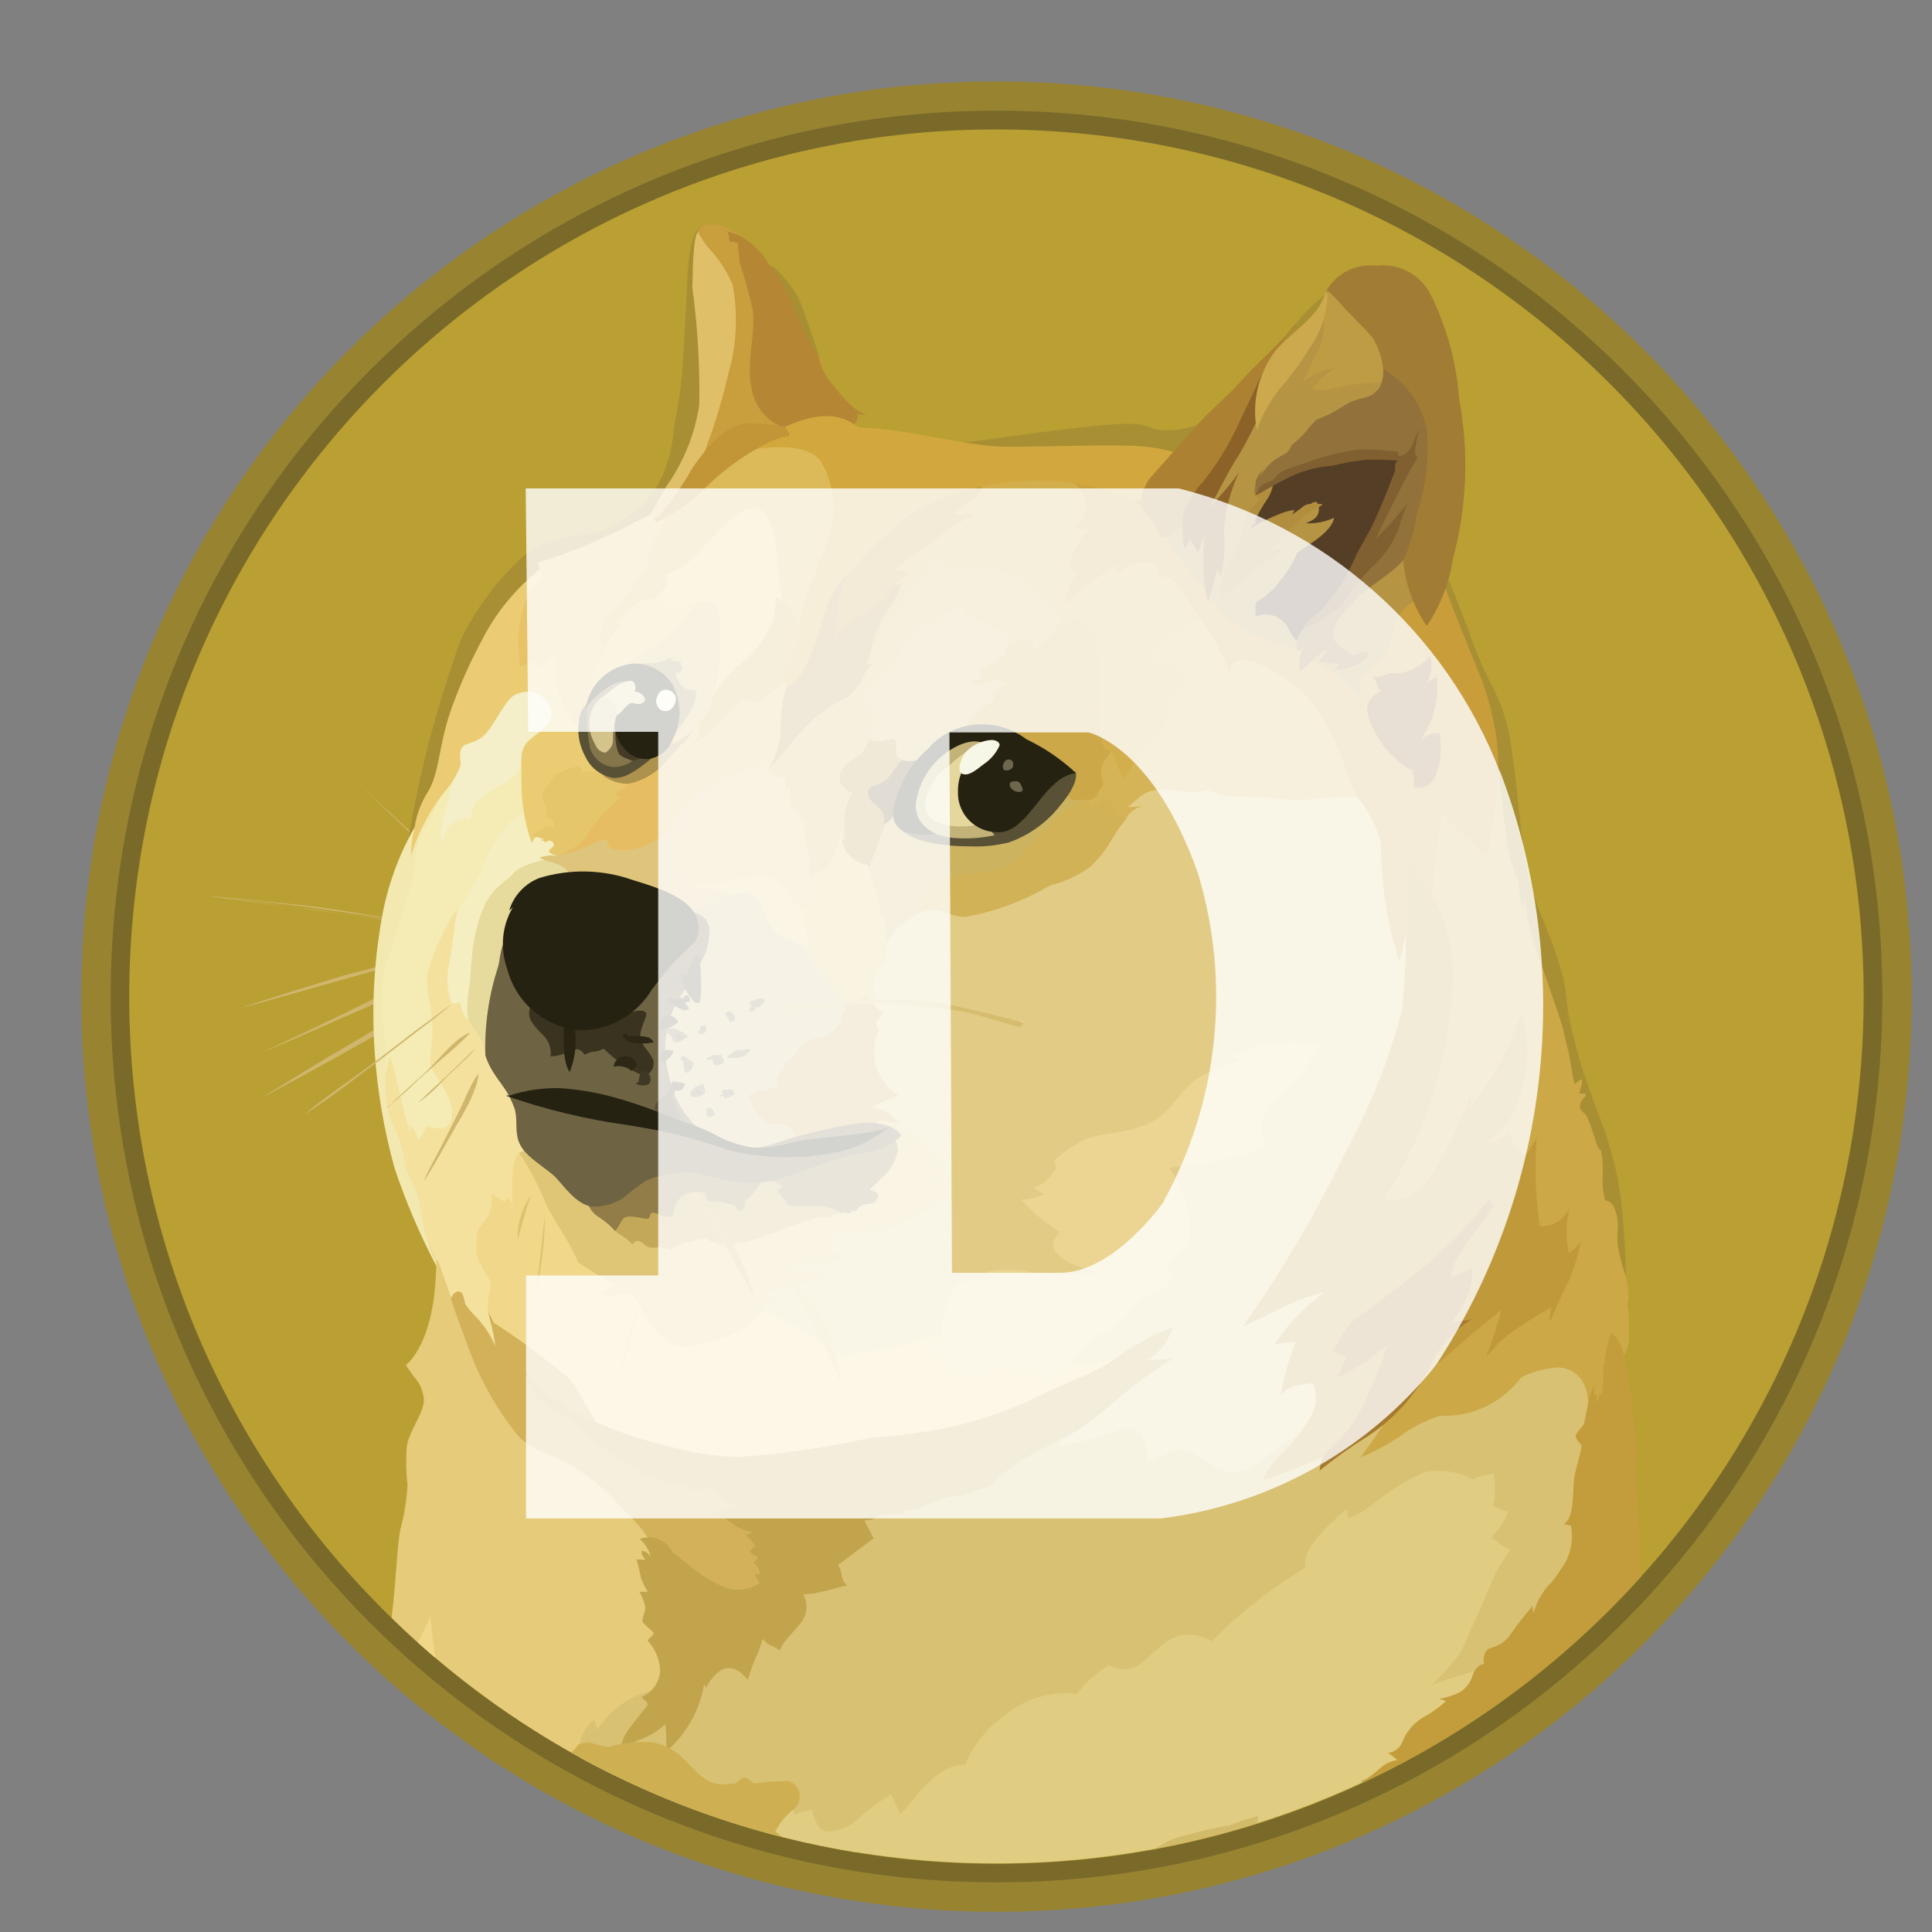 <svg width="19" height="19" viewBox="0 0 19 19" fill="none" xmlns="http://www.w3.org/2000/svg">
<rect x="0" y="0" width="19" height="19" fill="#808080" stroke="none"/>
<g clip-path="url(#clip0_5241_105325)">
<path d="M9.8 18.801C14.77 18.801 18.8 14.771 18.8 9.801C18.8 4.83 14.77 0.801 9.8 0.801C4.829 0.801 0.8 4.83 0.8 9.801C0.8 14.771 4.829 18.801 9.8 18.801Z" fill="#988430"/>
<path d="M9.8 18.512C14.611 18.512 18.512 14.611 18.512 9.8C18.512 4.988 14.611 1.088 9.8 1.088C4.988 1.088 1.088 4.988 1.088 9.8C1.088 14.611 4.988 18.512 9.8 18.512Z" fill="#7A6A2A"/>
<path d="M9.799 18.329C14.509 18.329 18.328 14.511 18.328 9.801C18.328 5.092 14.509 1.273 9.799 1.273C5.09 1.273 1.271 5.092 1.271 9.801C1.271 14.511 5.09 18.329 9.799 18.329Z" fill="#BA9F33"/>
<path fill-rule="evenodd" clip-rule="evenodd" d="M4.734 8.84C4.683 8.793 4.634 8.747 4.58 8.7L4.429 8.56L4.278 8.416C4.253 8.391 4.227 8.369 4.202 8.345L4.123 8.277C3.923 8.086 3.723 7.896 3.523 7.705C3.728 7.893 3.929 8.079 4.135 8.27L4.206 8.341C4.231 8.366 4.257 8.388 4.282 8.412L4.433 8.552C4.484 8.599 4.533 8.645 4.584 8.696C4.635 8.747 4.684 8.796 4.735 8.84H4.734ZM2.066 8.811C2.066 8.811 2.797 8.887 3.154 8.938C3.485 8.985 4.519 9.143 4.519 9.143L2.066 8.811ZM2.066 8.811C2.271 8.828 2.477 8.85 2.682 8.872L2.988 8.904L3.142 8.922L3.293 8.944L3.905 9.044L4.211 9.095C4.311 9.113 4.411 9.131 4.517 9.149C4.417 9.139 4.312 9.124 4.211 9.11L3.905 9.066L3.293 8.976C3.242 8.969 3.193 8.958 3.142 8.951L2.988 8.933C2.888 8.923 2.783 8.908 2.682 8.897C2.477 8.872 2.271 8.846 2.066 8.814V8.811ZM4.446 9.333C4.446 9.333 3.665 9.533 3.402 9.607C3.139 9.681 2.358 9.917 2.358 9.917L4.446 9.333Z" fill="#CFB66C"/>
<path fill-rule="evenodd" clip-rule="evenodd" d="M4.446 9.332C4.273 9.383 4.1 9.432 3.925 9.479L3.404 9.619L2.886 9.77L2.627 9.841C2.541 9.866 2.454 9.888 2.365 9.912C2.451 9.883 2.538 9.854 2.624 9.829L2.883 9.746L3.401 9.587C3.577 9.543 3.751 9.497 3.927 9.454C4.103 9.411 4.271 9.37 4.447 9.33L4.446 9.332ZM2.467 10.397C2.553 10.365 3.543 9.903 3.773 9.797C3.888 9.743 4.223 9.624 4.223 9.624L2.467 10.397Z" fill="#CFB66C"/>
<path fill-rule="evenodd" clip-rule="evenodd" d="M2.467 10.398C2.543 10.369 2.614 10.334 2.687 10.298L2.903 10.198L3.336 9.99C3.48 9.922 3.62 9.846 3.768 9.782C3.844 9.75 3.919 9.724 3.995 9.699L4.11 9.663L4.225 9.631C4.081 9.699 3.925 9.758 3.785 9.825C3.645 9.892 3.494 9.955 3.345 10.019L2.905 10.213C2.757 10.273 2.613 10.337 2.466 10.398H2.467ZM2.567 10.798C2.567 10.798 3.467 10.272 3.773 10.103C3.935 10.013 4.457 9.753 4.457 9.753L2.567 10.798Z" fill="#CFB66C"/>
<path fill-rule="evenodd" clip-rule="evenodd" d="M2.563 10.803L3.023 10.519L3.253 10.379L3.488 10.242C3.567 10.195 3.642 10.149 3.722 10.105C3.76 10.081 3.8 10.061 3.841 10.044L3.963 9.983C4.125 9.904 4.286 9.824 4.457 9.756C4.303 9.856 4.144 9.937 3.985 10.022C3.906 10.066 3.826 10.105 3.748 10.149C3.67 10.193 3.594 10.239 3.513 10.282C3.432 10.325 3.359 10.372 3.279 10.414L3.042 10.544L2.563 10.803ZM4.446 9.874C4.446 9.874 3.888 10.302 3.708 10.439C3.528 10.576 2.996 10.96 2.996 10.96L4.446 9.874Z" fill="#CFB66C"/>
<path fill-rule="evenodd" clip-rule="evenodd" d="M7.646 13.325L7.361 12.785L7.527 12.109L8.711 11.652L8.211 10.618L8.46 9.574L8.928 8.639L10.373 8.412L11.435 7.4L13.727 7.573L14.177 10.024L13.31 13.11L12.816 14.71L10.816 14.786L9.887 14.142L8.799 13.688L7.646 13.325Z" fill="#E2CC85"/>
<path fill-rule="evenodd" clip-rule="evenodd" d="M11.157 13.309C10.918 13.398 10.662 13.432 10.408 13.409C10.271 13.226 9.315 13.14 9.315 13.14C9.202 13.121 9.086 13.139 8.984 13.191C8.788 13.248 8.587 13.289 8.384 13.313C8.196 13.36 8.01 13.113 7.866 13.064C7.749 13.013 7.637 12.952 7.531 12.881L7.131 12.842L6.321 12.5L5.035 11.219L4.685 11.766L4.577 12.443L4.966 13.243L6.013 14.197L8.055 14.715L9.265 14.358L10.781 13.717L11.161 13.309H11.157Z" fill="#F1D789"/>
<path fill-rule="evenodd" clip-rule="evenodd" d="M3.903 8.779L4.162 7.994L4.471 7.487L5.466 7.404L5.166 8.275L4.335 9.755L4.68 11.076L4.068 11.382L3.88 11.094L3.729 10.433L3.719 9.69L3.903 8.779Z" fill="#F4ECB4"/>
<path fill-rule="evenodd" clip-rule="evenodd" d="M5.017 13.255L4.826 12.989C4.797 12.913 4.79 12.831 4.804 12.752C4.833 12.639 4.829 12.633 4.814 12.589C4.799 12.546 4.677 12.401 4.684 12.276C4.691 12.151 4.674 12.107 4.767 12.007C4.797 11.97 4.818 11.928 4.83 11.882C4.841 11.836 4.843 11.788 4.835 11.742L4.962 11.82L4.991 11.776C5.005 11.788 5.017 11.802 5.025 11.818C5.033 11.834 5.037 11.851 5.038 11.869C5.048 11.79 5.006 11.426 5.102 11.343C5.198 11.26 5.369 11.732 5.369 11.732L5.269 11.047L5 10.348L4.521 9.706L4.492 9V8.939C4.371 9.125 4.277 9.327 4.211 9.539C4.167 9.722 4.272 9.945 4.25 10.21C4.228 10.473 4.211 10.451 4.275 10.555C4.339 10.659 4.495 10.873 4.434 11.027C4.38 11.161 4.197 11.066 4.197 11.066C4.18 11.121 4.15 11.171 4.111 11.213C4.1 11.16 4.076 11.111 4.04 11.069C4.04 11.095 4.03 11.127 4.03 11.127C4.03 11.127 3.998 11.027 3.966 10.9C3.922 10.732 3.876 10.508 3.834 10.389C3.817 10.457 3.773 10.666 3.773 10.666L3.798 10.986L3.917 11.427L4.032 11.714L4.144 12.066L4.244 12.303L4.323 12.484L4.391 12.89L4.722 13.239L4.898 13.318L5.026 13.252L5.017 13.255Z" fill="#F3E19D"/>
<path fill-rule="evenodd" clip-rule="evenodd" d="M4.076 8.137C3.933 8.389 3.829 8.663 3.77 8.947C3.681 9.404 3.653 9.871 3.684 10.336C3.71 10.723 3.775 11.107 3.878 11.481C3.989 11.816 4.128 12.14 4.292 12.452L4.302 12.43C4.252 12.335 4.212 12.234 4.183 12.13C4.144 11.976 4.129 11.792 4.093 11.709C4.05 11.626 4.013 11.541 3.981 11.453C3.97 11.326 3.936 11.202 3.881 11.086C3.834 10.996 3.806 10.897 3.798 10.795C3.783 10.611 3.805 10.406 3.788 10.237C3.752 10.033 3.743 9.825 3.763 9.618C3.792 9.471 3.944 9.053 4.037 8.718C4.098 8.505 4.062 8.326 4.174 8.141C4.266 8 4.335 7.846 4.379 7.684C4.408 7.584 4.079 8.133 4.079 8.133L4.076 8.137Z" fill="#F2E8B0"/>
<path fill-rule="evenodd" clip-rule="evenodd" d="M5.202 7.977C5.135 7.996 5.073 8.03 5.021 8.077C4.963 8.146 4.909 8.218 4.859 8.293C4.799 8.393 4.749 8.499 4.712 8.61C4.648 8.737 4.507 8.928 4.489 8.996C4.471 9.064 4.442 9.385 4.406 9.536C4.391 9.65 4.403 9.765 4.442 9.874L4.529 9.857C4.531 9.925 4.561 9.991 4.612 10.038C4.695 10.109 4.712 9.796 4.712 9.796L5.022 8.749L5.489 8.431L5.54 8.175L5.207 7.975L5.202 7.977Z" fill="#F5EEC0"/>
<path fill-rule="evenodd" clip-rule="evenodd" d="M5.43 8.45C5.315 8.457 5.203 8.489 5.102 8.543C5.058 8.575 5.041 8.601 4.994 8.643C4.906 8.703 4.832 8.781 4.778 8.873C4.706 9.031 4.661 9.2 4.645 9.373C4.63 9.485 4.63 9.589 4.62 9.679C4.601 9.774 4.593 9.871 4.595 9.967C4.61 10.107 4.754 10.18 4.768 10.338L5.068 10.187L5.349 9.079L5.949 8.705L5.611 8.326L5.432 8.451L5.43 8.45Z" fill="#E6DB9D"/>
<path fill-rule="evenodd" clip-rule="evenodd" d="M3.854 15.915V15.882C3.898 15.508 3.904 15.224 3.936 15.046C3.975 14.902 3.999 14.754 4.008 14.606C3.993 14.48 3.991 14.353 4 14.227C4.022 14.073 4.173 13.889 4.169 13.763C4.162 13.678 4.126 13.598 4.069 13.536C4.025 13.475 3.991 13.424 3.991 13.424C3.991 13.424 4.29 13.219 4.29 12.391L4.308 12.398L4.455 12.816L4.554 12.938L4.94 13.657L5.44 14.139L6.175 14.633L6.634 15.133L6.684 16.471L6.083 17.252L5.983 17.43C5.201 17.037 4.483 16.526 3.856 15.916L3.854 15.915Z" fill="#E5CB7A"/>
<path fill-rule="evenodd" clip-rule="evenodd" d="M5.692 17.191C5.703 17.084 5.756 16.986 5.839 16.918C5.86 16.946 5.871 16.982 5.871 17.017C5.935 16.913 6.021 16.823 6.123 16.754C6.224 16.685 6.339 16.639 6.461 16.617C6.566 16.605 6.666 16.566 6.751 16.504C6.836 16.441 6.904 16.357 6.947 16.261L7.778 15.505L8.729 14.63L9.885 14.223L10.425 14.091C10.43 14.133 10.427 14.176 10.415 14.217C10.604 14.191 10.79 14.144 10.97 14.078C11.062 14.041 11.15 14.027 11.197 14.078C11.257 14.168 11.286 14.275 11.28 14.383C11.392 14.358 11.521 14.251 11.626 14.261C11.791 14.278 11.938 14.475 12.107 14.475C12.331 14.475 12.431 14.338 12.586 14.229C12.68 14.165 12.813 14.085 12.886 14.029C13.068 13.896 14.977 13.312 14.977 13.312L15.648 13.356L15.756 14.075L15.697 15.956L15.677 15.977L12.631 17.569L8.409 18.215C7.462 18.061 6.55 17.747 5.709 17.288L5.687 17.188L5.692 17.191Z" fill="#D8C173"/>
<path fill-rule="evenodd" clip-rule="evenodd" d="M4.11 16.155C4.17 16.03 4.224 15.925 4.233 15.887C4.24 15.963 4.254 16.129 4.282 16.305C4.224 16.255 4.167 16.205 4.11 16.155Z" fill="#F1D789"/>
<path fill-rule="evenodd" clip-rule="evenodd" d="M7.194 17.922L7.74 17.77L7.787 17.785C7.787 17.785 7.812 17.8 7.812 17.849C7.88 17.811 7.939 17.817 7.981 17.791C8.003 17.838 8.025 17.991 8.121 18.012C8.18 18.013 8.239 18.003 8.294 17.981C8.348 17.959 8.398 17.926 8.439 17.884C8.539 17.795 8.648 17.716 8.762 17.648C8.796 17.71 8.826 17.775 8.852 17.841C8.974 17.741 9.187 17.348 9.49 17.355C9.578 17.149 9.724 16.972 9.911 16.848C10.006 16.773 10.115 16.718 10.231 16.686C10.347 16.654 10.469 16.645 10.588 16.66C10.676 16.546 10.783 16.45 10.905 16.375C10.945 16.399 10.989 16.412 11.034 16.415C11.08 16.418 11.125 16.41 11.167 16.392C11.294 16.334 11.437 16.108 11.624 16.079C11.726 16.066 11.828 16.087 11.915 16.14C12.193 15.862 12.503 15.619 12.841 15.416C12.825 15.372 12.796 15.209 13.24 14.845C13.265 14.867 13.247 14.928 13.265 14.931C13.356 14.893 13.441 14.842 13.518 14.78C13.667 14.657 13.833 14.556 14.011 14.479C14.173 14.446 14.342 14.471 14.486 14.55C14.507 14.536 14.53 14.525 14.554 14.518C14.599 14.512 14.644 14.502 14.687 14.489C14.706 14.594 14.706 14.702 14.687 14.806C14.733 14.832 14.781 14.853 14.831 14.867C14.796 14.965 14.738 15.053 14.662 15.123C14.738 15.159 14.748 15.203 14.856 15.239C14.803 15.312 14.753 15.389 14.709 15.468C14.677 15.536 14.562 15.82 14.509 15.928C14.457 16.037 14.382 16.235 14.347 16.274C14.268 16.377 14.181 16.475 14.088 16.566C14.174 16.534 14.528 16.425 14.678 16.384L14.19 17.108C13.148 17.733 11.985 18.129 10.778 18.269C9.571 18.408 8.348 18.289 7.19 17.919L7.194 17.922Z" fill="#E0CD81"/>
<path fill-rule="evenodd" clip-rule="evenodd" d="M5.465 8.412C5.414 8.41 5.364 8.416 5.314 8.429C5.289 8.446 5.441 8.483 5.487 8.5C5.56 8.535 5.62 8.592 5.66 8.662C5.954 8.822 6.258 8.961 6.57 9.08L7.196 9.048L7.412 8.748L7.001 8.388L7.289 7.539L6.907 7.6L5.99 8.147L5.53 8.323L5.464 8.409L5.465 8.412Z" fill="#DFC57C"/>
<path fill-rule="evenodd" clip-rule="evenodd" d="M6.841 8.693C6.85 8.708 6.863 8.72 6.878 8.728C6.893 8.736 6.91 8.74 6.927 8.74C6.981 8.735 7.036 8.741 7.087 8.758C7.139 8.775 7.187 8.803 7.227 8.84C7.31 8.94 7.54 9.28 7.54 9.28L8.09 9.48L8.126 8.832L7.526 8.414L6.841 8.666V8.698V8.693Z" fill="#E5CC7C"/>
<path fill-rule="evenodd" clip-rule="evenodd" d="M6.731 8.933C6.809 8.935 6.886 8.922 6.958 8.894C7.085 8.847 7.293 8.747 7.383 8.786C7.51 8.84 7.483 9.009 7.62 9.16C7.703 9.253 7.854 9.25 7.94 9.351C8.026 9.452 8.321 9.405 8.321 9.405L8.433 10.005L7.983 10.582L7.836 11.298H7.228L6.672 11.077L6.398 10.415L6.535 9.745L6.73 8.928L6.731 8.933Z" fill="#D2C281"/>
<path fill-rule="evenodd" clip-rule="evenodd" d="M7.909 8.962C7.925 8.967 7.941 8.969 7.956 8.969C7.938 8.984 7.924 9.005 7.917 9.028C7.91 9.051 7.91 9.076 7.917 9.099C7.932 9.182 7.979 9.287 7.94 9.351C7.971 9.385 7.994 9.426 8.008 9.47C8.033 9.541 8.039 9.607 8.201 9.617C8.178 9.631 8.157 9.648 8.138 9.668C8.201 9.724 8.258 9.787 8.307 9.856C8.379 9.845 8.45 9.828 8.519 9.806L8.552 9.828L8.62 9.799C8.62 9.799 8.555 9.774 8.602 9.618C8.646 9.481 8.685 9.488 8.688 9.478C8.704 9.408 8.715 9.337 8.721 9.265C8.74 9.164 8.753 9.062 8.76 8.959L8.712 8.451L8.45 8.292L8.237 8.086L8.037 8.465L7.906 8.597L7.896 8.925L7.912 8.961L7.909 8.962Z" fill="#E2C270"/>
<path fill-rule="evenodd" clip-rule="evenodd" d="M8.54 8.538C8.567 8.614 8.588 8.692 8.604 8.772C8.61 8.752 8.613 8.731 8.614 8.711C8.614 8.711 8.65 8.911 8.658 8.995C8.673 8.995 8.687 8.988 8.69 9.002C8.709 9.089 8.719 9.178 8.719 9.268C8.78 9.167 8.864 9.083 8.964 9.023C9.023 8.98 9.092 8.952 9.164 8.944C9.276 8.944 9.358 9.015 9.492 9.015C9.786 8.962 10.068 8.857 10.324 8.705C10.465 8.671 10.599 8.609 10.716 8.524C10.798 8.45 10.867 8.363 10.921 8.268C11.021 8.095 11.126 7.945 11.231 7.926C11.184 7.934 11.135 7.938 11.087 7.936C11.087 7.936 11.119 7.904 11.173 7.86C11.23 7.802 11.305 7.766 11.386 7.76C11.552 7.76 11.635 7.785 11.728 7.785C11.778 7.784 11.828 7.776 11.875 7.76C11.972 7.812 12.082 7.835 12.192 7.828C12.412 7.828 12.559 7.85 12.674 7.86C12.789 7.87 13.174 7.828 13.286 7.831C13.358 7.833 13.429 7.851 13.494 7.882L13.137 6.845L11.855 5.725L11.092 6.265L9.918 7.439L8.782 7.86L8.545 8.126V8.532L8.54 8.538Z" fill="#CCB360"/>
<path fill-rule="evenodd" clip-rule="evenodd" d="M11.089 7.942C11.089 7.942 11.121 7.91 11.175 7.866C11.232 7.808 11.307 7.773 11.388 7.766C11.554 7.766 11.637 7.791 11.73 7.791C11.78 7.791 11.83 7.782 11.877 7.766C11.975 7.818 12.085 7.842 12.195 7.834C12.415 7.834 12.562 7.856 12.677 7.866C12.792 7.876 13.177 7.834 13.289 7.837C13.361 7.84 13.432 7.857 13.497 7.888L13.335 7.42L13.147 7.063L12.611 6.476L11.963 6.094L11.74 6.033L11.157 6.385L10.628 7.753L10.618 8.041L10.96 8.203C11.046 8.059 11.141 7.944 11.229 7.929C11.149 7.938 11.088 7.938 11.088 7.938L11.089 7.942Z" fill="#D5B457"/>
<path fill-rule="evenodd" clip-rule="evenodd" d="M11.081 8.039C11.03 8.039 10.988 8.032 10.98 7.995C10.937 7.873 10.902 7.855 10.866 7.855C10.829 7.855 10.78 7.934 10.751 7.941C10.722 7.948 10.687 7.851 10.687 7.851L10.655 7.836C10.539 7.913 10.431 8.002 10.335 8.102C10.203 8.263 10.053 8.408 9.888 8.534C9.707 8.572 9.524 8.6 9.341 8.617C9.246 8.641 9.158 8.684 9.081 8.744C9.064 8.763 9.133 8.783 9.143 8.802C9.153 8.821 9.031 8.812 9.021 8.831C9.029 8.88 9.045 8.927 9.068 8.971C9.099 8.955 9.133 8.947 9.167 8.946C9.279 8.946 9.361 9.017 9.495 9.017C9.789 8.964 10.071 8.859 10.328 8.707C10.469 8.673 10.602 8.612 10.72 8.526C10.801 8.452 10.87 8.366 10.925 8.27C10.973 8.188 11.027 8.11 11.088 8.037L11.081 8.039Z" fill="#D2B257"/>
<path fill-rule="evenodd" clip-rule="evenodd" d="M6.442 15.248C6.369 15.101 6.267 14.969 6.142 14.862C6.066 14.783 6.02 14.718 5.969 14.671C5.877 14.591 5.78 14.517 5.678 14.451C5.478 14.304 5.264 14.304 5.098 14.123C4.885 13.861 4.718 13.564 4.604 13.245C4.472 12.893 4.435 12.78 4.435 12.77C4.435 12.76 4.471 12.691 4.518 12.702C4.565 12.713 4.565 12.802 4.576 12.824C4.599 12.86 4.625 12.893 4.655 12.924C4.747 13.013 4.82 13.12 4.871 13.237C4.861 13.152 4.844 13.068 4.82 12.985C4.82 12.985 5.076 13.147 5.295 13.316C5.514 13.485 5.605 13.543 5.669 13.651C5.756 13.815 5.852 13.973 5.957 14.126C6.302 14.284 6.658 14.418 7.023 14.526L7.495 14.878L7.73 15.392L7.546 15.68L7.194 15.756L6.622 15.5L6.439 15.251L6.442 15.248Z" fill="#D2B159"/>
<path fill-rule="evenodd" clip-rule="evenodd" d="M5.173 13.477C5.283 13.628 5.423 13.754 5.584 13.848C5.913 14.026 6.265 14.157 6.631 14.237C6.832 14.29 7.039 14.321 7.247 14.33C7.686 14.3 8.123 14.237 8.553 14.142C8.833 14.122 9.111 14.084 9.385 14.027C9.708 13.948 10.021 13.832 10.317 13.681C10.544 13.581 10.752 13.498 10.917 13.397C11.104 13.255 11.31 13.14 11.529 13.055C11.511 13.122 11.479 13.184 11.437 13.239C11.394 13.293 11.341 13.339 11.28 13.373C11.38 13.373 11.529 13.363 11.529 13.363C11.396 13.446 11.267 13.536 11.143 13.632C10.992 13.747 10.791 13.942 10.585 14.072C10.452 14.155 10.308 14.216 10.214 14.266C10.037 14.352 9.876 14.469 9.739 14.612C9.758 14.609 9.778 14.609 9.797 14.612C9.683 14.628 9.573 14.662 9.469 14.712C9.413 14.706 9.357 14.711 9.303 14.727C9.235 14.749 9.144 14.798 9.051 14.827C8.996 14.851 8.935 14.858 8.875 14.849L8.897 14.893C8.897 14.893 8.724 14.893 8.667 14.893C8.677 14.893 8.674 14.9 8.674 14.9C8.664 14.901 8.654 14.905 8.645 14.91C8.617 14.928 8.587 14.941 8.555 14.949C8.538 14.949 8.523 14.949 8.501 14.956C8.508 14.973 8.565 15.071 8.591 15.129C8.569 15.144 8.241 15.391 8.241 15.391C8.251 15.407 8.26 15.424 8.266 15.442C8.276 15.474 8.281 15.521 8.291 15.542C8.316 15.586 8.33 15.593 8.33 15.593C8.33 15.593 8.291 15.6 8.222 15.618C8.147 15.64 8.07 15.658 7.992 15.672C7.961 15.675 7.93 15.678 7.899 15.679C7.926 15.726 7.936 15.781 7.929 15.835C7.922 15.889 7.898 15.939 7.86 15.979C7.742 16.12 7.706 16.141 7.669 16.231C7.651 16.217 7.631 16.205 7.611 16.195C7.567 16.18 7.528 16.152 7.499 16.116C7.488 16.163 7.473 16.208 7.455 16.253C7.414 16.338 7.381 16.427 7.355 16.519C7.316 16.475 7.243 16.389 7.142 16.407C7.041 16.425 6.961 16.561 6.942 16.601C6.942 16.576 6.925 16.557 6.92 16.586C6.874 16.834 6.745 17.059 6.553 17.224C6.553 17.156 6.553 17.004 6.543 16.955C6.465 17.029 6.371 17.084 6.269 17.117C6.064 17.207 6.096 17.298 6.096 17.298C6.09 17.19 6.123 17.083 6.189 16.998C6.301 16.847 6.37 16.775 6.37 16.764C6.368 16.752 6.363 16.741 6.355 16.732C6.34 16.717 6.311 16.7 6.311 16.688C6.363 16.666 6.408 16.63 6.44 16.583C6.472 16.537 6.49 16.482 6.492 16.426C6.487 16.317 6.443 16.215 6.37 16.135C6.363 16.128 6.439 16.074 6.428 16.056C6.417 16.038 6.328 15.977 6.316 15.941C6.319 15.919 6.324 15.898 6.331 15.877C6.341 15.853 6.347 15.827 6.346 15.801C6.333 15.749 6.314 15.7 6.288 15.654C6.316 15.655 6.343 15.655 6.371 15.654C6.344 15.611 6.321 15.565 6.303 15.517C6.292 15.456 6.277 15.395 6.259 15.336C6.284 15.336 6.345 15.343 6.345 15.336C6.345 15.329 6.291 15.278 6.316 15.25C6.35 15.258 6.379 15.279 6.399 15.308C6.382 15.24 6.344 15.18 6.291 15.135C6.326 15.122 6.362 15.117 6.399 15.119C6.436 15.122 6.471 15.132 6.504 15.149C6.554 15.177 6.594 15.219 6.619 15.271C6.619 15.271 6.67 15.31 6.749 15.371C6.864 15.473 6.996 15.556 7.138 15.616C7.207 15.637 7.281 15.64 7.351 15.623C7.383 15.615 7.413 15.603 7.441 15.587C7.451 15.581 7.462 15.575 7.473 15.572C7.457 15.54 7.439 15.51 7.419 15.482C7.444 15.482 7.473 15.482 7.473 15.482C7.473 15.482 7.49 15.443 7.412 15.367C7.429 15.35 7.451 15.338 7.451 15.309C7.42 15.299 7.393 15.28 7.372 15.255C7.386 15.245 7.408 15.211 7.433 15.201C7.411 15.184 7.357 15.111 7.333 15.101C7.357 15.092 7.379 15.081 7.401 15.069C7.345 15.055 7.291 15.036 7.239 15.011C7.197 14.976 7.153 14.945 7.106 14.918C7.07 14.903 7.006 14.896 6.979 14.867C7.01 14.87 7.041 14.87 7.072 14.867C7.094 14.867 7.104 14.867 7.111 14.867C7.118 14.867 7.111 14.835 7.165 14.828C7.193 14.823 7.219 14.815 7.244 14.803C7.2 14.796 7.16 14.774 7.129 14.742C7.088 14.695 7.038 14.656 6.982 14.63C6.946 14.623 6.882 14.655 6.835 14.652C6.804 14.65 6.775 14.637 6.752 14.616C6.526 14.594 6.31 14.509 6.129 14.371C5.93 14.257 5.75 14.112 5.596 13.943C5.561 13.93 5.528 13.914 5.496 13.896C5.356 13.823 5.163 13.672 5.168 13.474L5.173 13.477Z" fill="#C2A44D"/>
<path fill-rule="evenodd" clip-rule="evenodd" d="M10.53 4.737C10.564 4.748 10.594 4.768 10.617 4.795C10.64 4.823 10.657 4.855 10.667 4.89C10.678 4.925 10.681 4.961 10.677 4.997C10.673 5.033 10.661 5.068 10.643 5.1C10.626 5.131 10.601 5.159 10.572 5.181C10.616 5.202 10.665 5.209 10.713 5.203C10.623 5.291 10.56 5.401 10.53 5.523C10.525 5.547 10.527 5.572 10.537 5.595C10.546 5.617 10.563 5.637 10.584 5.65C10.52 5.733 10.485 5.834 10.483 5.938C10.527 5.888 10.576 5.842 10.627 5.801C10.742 5.713 10.861 5.631 10.985 5.556C10.983 5.582 10.986 5.607 10.995 5.632C10.995 5.632 11.182 5.478 11.341 5.546C11.412 5.578 11.38 5.678 11.38 5.678C11.408 5.668 11.438 5.666 11.467 5.671C11.496 5.677 11.523 5.69 11.546 5.71C11.623 5.81 11.695 5.914 11.761 6.023C11.809 6.083 11.855 6.146 11.898 6.211C11.978 6.343 12.045 6.483 12.098 6.629C12.098 6.553 12.12 6.435 12.335 6.51C12.611 6.613 12.846 6.805 13.001 7.057C13.206 7.37 13.257 7.723 13.361 7.857C13.464 7.984 13.539 8.133 13.581 8.292C13.58 8.689 13.642 9.083 13.764 9.461C13.825 9.216 13.918 8.673 13.918 8.673L13.969 8.194L14.027 6.711L12.479 5.425L11.268 4.547L10.48 4.623L10.53 4.735L10.53 4.737Z" fill="#CAA13E"/>
<path fill-rule="evenodd" clip-rule="evenodd" d="M13.408 6.942C13.408 6.942 13.386 6.798 13.022 6.553C12.658 6.308 12.374 6.311 12.112 6.106C11.912 5.944 11.701 5.573 11.565 5.451C11.47 5.312 11.417 5.149 11.411 4.981L11.858 4.607L12.523 3.646L13.085 3.027L13.354 3.401L13.728 3.841L13.936 4.724L14.012 6.016L13.412 6.944L13.408 6.942Z" fill="#B59544"/>
<path fill-rule="evenodd" clip-rule="evenodd" d="M13.857 8.489C13.868 8.293 13.844 8.097 13.786 7.909C13.67 7.56 13.537 7.218 13.386 6.882C13.347 6.662 13.376 6.645 13.418 6.62C13.493 6.572 13.557 6.509 13.607 6.435C13.657 6.36 13.69 6.276 13.706 6.188C13.723 6.103 13.766 6.025 13.83 5.966C13.895 5.907 13.976 5.87 14.063 5.86L14.229 5.738L14.481 6.369L14.701 6.938L14.769 7.373L14.82 7.744L14.701 8.529L14.111 9.062L13.861 8.489H13.857Z" fill="#C89D3A"/>
<path fill-rule="evenodd" clip-rule="evenodd" d="M5.628 17.239V17.223C5.64 17.216 5.651 17.206 5.66 17.195C5.67 17.18 5.678 17.163 5.685 17.159C5.722 17.142 5.763 17.135 5.804 17.137C5.864 17.157 5.925 17.172 5.988 17.18C6.124 17.14 6.267 17.124 6.409 17.133C6.7 17.187 6.769 17.385 6.938 17.497C7.013 17.545 7.103 17.561 7.19 17.541H7.229C7.236 17.541 7.29 17.48 7.319 17.483C7.377 17.483 7.383 17.535 7.419 17.538C7.53 17.524 7.642 17.517 7.754 17.515C7.78 17.524 7.804 17.539 7.823 17.559C7.842 17.579 7.855 17.603 7.861 17.63C7.868 17.657 7.867 17.685 7.86 17.711C7.853 17.738 7.838 17.762 7.819 17.782C7.737 17.842 7.671 17.921 7.625 18.012C7.647 18.028 7.669 18.046 7.689 18.065C6.968 17.882 6.275 17.604 5.627 17.239H5.628Z" fill="#CEB052"/>
<path fill-rule="evenodd" clip-rule="evenodd" d="M13.382 14.329C13.492 14.184 13.594 14.032 13.688 13.876C13.653 13.167 13.57 12.461 13.439 11.763L14.097 9.606L14.079 8.906C14.092 8.594 14.128 8.284 14.187 7.977C14.277 8.139 14.558 8.334 14.62 8.437C14.692 8.088 14.73 7.732 14.732 7.375C14.811 7.677 14.872 7.983 14.915 8.292L15.045 8.854L15.214 9.454L15.402 10.085L15.514 10.52L15.578 10.62L15.632 10.803L15.683 11.003L15.83 11.468L15.916 11.85L15.984 12.542C15.999 12.595 16.009 12.649 16.016 12.704C16.017 12.748 16.014 12.793 16.006 12.837C16.019 12.93 16.024 13.024 16.021 13.118C16.027 13.223 15.991 13.327 15.921 13.406C15.839 13.588 15.789 13.784 15.774 13.983L15.612 13.875C15.629 13.779 15.613 13.68 15.568 13.594C15.538 13.541 15.493 13.499 15.438 13.474C15.383 13.449 15.321 13.442 15.262 13.454C15.157 13.467 15.056 13.497 14.962 13.544C14.869 13.668 14.748 13.767 14.609 13.833C14.469 13.899 14.316 13.93 14.162 13.923C14.012 13.97 13.872 14.043 13.748 14.139C13.632 14.214 13.511 14.278 13.384 14.331L13.382 14.329Z" fill="#CCA847"/>
<path fill-rule="evenodd" clip-rule="evenodd" d="M13.382 17.513L13.41 17.529C14.444 17.044 15.371 16.357 16.136 15.508C16.128 15.213 16.117 14.908 16.105 14.799C16.08 14.562 16.098 14.32 16.091 14.18C16.084 14.04 16.005 13.471 15.969 13.324C15.954 13.238 15.909 13.16 15.842 13.104C15.807 13.216 15.783 13.332 15.771 13.45C15.771 13.519 15.756 13.685 15.756 13.727C15.746 13.727 15.741 13.698 15.741 13.688C15.726 13.724 15.709 13.787 15.702 13.796C15.695 13.803 15.712 13.735 15.702 13.72C15.692 13.705 15.673 13.713 15.677 13.675C15.679 13.654 15.682 13.633 15.687 13.612C15.648 13.682 15.622 13.759 15.611 13.839C15.579 14.001 15.579 14.005 15.567 14.02C15.555 14.034 15.499 14.095 15.496 14.12C15.496 14.159 15.55 14.199 15.554 14.22C15.558 14.241 15.503 14.425 15.486 14.508C15.469 14.591 15.476 14.753 15.457 14.836C15.438 14.919 15.428 14.956 15.378 14.987C15.414 14.994 15.449 15.005 15.449 15.005C15.476 15.143 15.448 15.287 15.37 15.405C15.323 15.469 15.312 15.498 15.262 15.556C15.175 15.64 15.112 15.748 15.081 15.866C15.076 15.842 15.073 15.818 15.071 15.795C14.994 15.883 14.922 15.976 14.855 16.072C14.772 16.201 14.655 16.194 14.625 16.226C14.61 16.244 14.599 16.267 14.594 16.291C14.589 16.314 14.589 16.339 14.596 16.363C14.567 16.369 14.513 16.38 14.476 16.493C14.454 16.559 14.407 16.614 14.346 16.647C14.285 16.676 14.219 16.697 14.152 16.707C14.175 16.711 14.198 16.719 14.22 16.73C14.149 16.794 14.071 16.85 13.986 16.895C13.898 16.951 13.83 17.033 13.792 17.13C13.781 17.159 13.762 17.184 13.737 17.203C13.713 17.223 13.683 17.234 13.652 17.238C13.681 17.255 13.723 17.296 13.745 17.309C13.676 17.318 13.612 17.35 13.562 17.399C13.462 17.483 13.425 17.508 13.378 17.516L13.382 17.513Z" fill="#C39D3C"/>
<path fill-rule="evenodd" clip-rule="evenodd" d="M11.356 18.186C11.412 18.146 11.472 18.112 11.536 18.086C11.72 18.027 11.908 17.981 12.098 17.95C12.188 17.913 12.279 17.883 12.372 17.859C12.372 17.885 12.367 17.909 12.364 17.931C12.034 18.035 11.697 18.119 11.356 18.181V18.186Z" fill="#D2BA6B"/>
<path fill-rule="evenodd" clip-rule="evenodd" d="M15.545 12.212C15.518 12.354 15.475 12.492 15.415 12.623C15.332 12.782 15.242 13.002 15.242 13.002C15.242 12.953 15.248 12.904 15.259 12.855C15.109 12.938 14.965 13.029 14.827 13.13C14.748 13.195 14.677 13.269 14.614 13.349C14.673 13.197 14.723 13.042 14.765 12.884C14.467 13.116 14.183 13.365 13.916 13.63L13.122 14.272C13.03 14.322 12.935 14.366 12.839 14.404C12.702 14.462 12.539 14.512 12.421 14.558C12.455 14.47 12.507 14.39 12.575 14.323C12.71 14.198 12.824 14.053 12.913 13.891C12.95 13.798 12.95 13.694 12.913 13.6C12.874 13.61 12.783 13.615 12.722 13.632C12.674 13.651 12.631 13.679 12.595 13.716C12.628 13.539 12.677 13.365 12.742 13.197C12.666 13.197 12.537 13.222 12.537 13.222C12.665 13.021 12.832 12.847 13.027 12.708C12.932 12.729 12.839 12.757 12.75 12.794C12.569 12.87 12.371 12.982 12.224 13.043C12.61 12.5 12.948 11.924 13.236 11.322C13.476 10.885 13.661 10.42 13.787 9.936C13.816 9.677 13.829 9.416 13.826 9.155C13.847 8.932 13.855 8.707 13.848 8.482C14.138 8.788 14.296 9.196 14.288 9.617C14.259 10.389 14.026 11.14 13.611 11.791C13.697 11.816 13.921 11.845 14.151 11.445C14.272 11.228 14.375 11.002 14.461 10.768C14.466 10.806 14.469 10.843 14.468 10.88C14.684 10.605 14.851 10.295 14.962 9.963C15.045 10.231 15.037 10.518 14.94 10.78C14.893 10.962 14.785 11.123 14.634 11.233C14.709 11.216 14.781 11.185 14.847 11.143C14.869 11.197 14.865 11.258 14.901 11.28C14.937 11.303 14.987 11.338 14.994 11.373C15.04 11.315 15.08 11.252 15.113 11.185C15.09 11.477 15.1 11.771 15.142 12.06C15.21 12.064 15.278 12.044 15.334 12.005C15.389 11.964 15.43 11.907 15.448 11.841C15.397 11.998 15.391 12.166 15.43 12.326C15.473 12.294 15.512 12.256 15.545 12.212Z" fill="#C0993A"/>
<path fill-rule="evenodd" clip-rule="evenodd" d="M11.757 4.185C11.661 4.218 11.559 4.234 11.457 4.232C11.291 4.232 11.338 4.168 11.078 4.168C10.678 4.168 9.285 4.398 9.041 4.395C9.218 4.427 9.397 4.449 9.577 4.463L11.352 4.488L11.709 4.459L11.842 4.189L11.757 4.185Z" fill="#A88F33"/>
<path fill-rule="evenodd" clip-rule="evenodd" d="M7.159 7.656C7.041 7.746 6.932 7.848 6.836 7.962C6.761 8.079 6.675 8.189 6.58 8.29C6.606 8.291 6.632 8.288 6.656 8.28C6.656 8.28 6.656 8.309 6.639 8.316C6.654 8.314 6.67 8.316 6.684 8.321C6.698 8.326 6.711 8.334 6.722 8.345C6.705 8.355 6.69 8.368 6.678 8.384C6.666 8.4 6.657 8.419 6.652 8.438C6.647 8.457 6.647 8.478 6.65 8.497C6.653 8.517 6.66 8.536 6.671 8.553C6.69 8.578 6.714 8.598 6.742 8.613C6.769 8.627 6.799 8.636 6.83 8.639C6.83 8.639 6.805 8.71 6.909 8.703C7.103 8.665 7.299 8.638 7.496 8.62C7.552 8.625 7.605 8.644 7.651 8.676C7.697 8.708 7.734 8.751 7.758 8.801C7.844 8.941 7.92 8.963 7.92 8.963C7.954 8.859 7.968 8.749 7.959 8.64C8.001 8.535 8.024 8.424 8.027 8.312L7.951 7.754L7.62 7.336L7.192 7.573L7.159 7.656Z" fill="#E3C571"/>
<path fill-rule="evenodd" clip-rule="evenodd" d="M7.564 7.572C7.564 7.572 7.596 7.648 7.73 7.655C7.725 7.664 7.721 7.674 7.719 7.685C7.717 7.695 7.718 7.706 7.72 7.716L7.727 7.777C7.742 7.77 7.755 7.76 7.766 7.748C7.773 7.78 7.759 7.831 7.766 7.867C7.771 7.89 7.778 7.911 7.788 7.931L7.795 7.917C7.821 7.97 7.855 8.019 7.895 8.061C7.895 8.051 7.898 8.041 7.902 8.032C7.903 8.051 7.909 8.068 7.919 8.083C7.914 8.081 7.91 8.077 7.905 8.073C7.909 8.191 7.924 8.309 7.952 8.423C7.959 8.416 7.965 8.407 7.97 8.398C7.97 8.391 7.97 8.462 7.96 8.513C7.955 8.554 7.955 8.595 7.96 8.635C7.987 8.615 8.016 8.597 8.046 8.584C8.085 8.565 8.119 8.538 8.146 8.505C8.173 8.473 8.194 8.434 8.205 8.393C8.231 8.326 8.25 8.256 8.263 8.185C8.278 8.212 8.287 8.241 8.292 8.271C8.292 8.307 8.363 8.288 8.363 8.288L8.378 8.129L8.464 7.769L8.543 7.546L8.922 6.956L9.606 6.429L10.206 6.566L10.706 5.882L9.838 5.361L9.017 5.447L8.272 6.48L7.672 7.416L7.564 7.57V7.572Z" fill="#D8B65B"/>
<path fill-rule="evenodd" clip-rule="evenodd" d="M11.866 6.077C11.797 6.098 11.729 6.127 11.666 6.163C11.519 6.239 11.417 6.263 11.36 6.376C11.328 6.438 11.307 6.506 11.299 6.576C11.351 6.554 11.404 6.534 11.458 6.518C11.519 6.504 11.588 6.508 11.58 6.533C11.573 6.55 11.564 6.566 11.551 6.58C11.551 6.58 11.666 6.58 11.663 6.634C11.662 6.686 11.646 6.737 11.619 6.781C11.597 6.81 11.507 6.852 11.497 6.881C11.472 6.949 11.507 6.952 11.497 7.008C11.453 7.137 11.379 7.255 11.281 7.35C11.194 7.446 11.117 7.551 11.051 7.663C11.005 7.575 10.965 7.483 10.932 7.389C10.903 7.403 10.749 7.489 10.749 7.489L10.391 6.241L10.398 6.158C10.421 6.125 10.435 6.086 10.437 6.046C10.383 6.029 10.376 6.014 10.304 5.946C10.235 5.862 10.15 5.792 10.055 5.738C10.044 5.713 10.027 5.691 10.004 5.675C9.982 5.658 9.956 5.648 9.928 5.645C9.841 5.627 9.788 5.613 9.788 5.613C9.816 5.602 9.839 5.583 9.856 5.559C9.786 5.575 9.713 5.583 9.64 5.581C9.574 5.574 9.507 5.574 9.44 5.581C9.375 5.591 9.296 5.62 9.267 5.52C9.235 5.495 9.167 5.52 9.108 5.603C9.049 5.686 9.029 5.757 8.917 5.791C8.91 5.841 8.892 5.888 8.866 5.931C8.821 5.998 8.77 6.06 8.715 6.119C8.607 6.246 8.625 6.454 8.453 6.613C8.281 6.772 8.482 6.173 8.482 6.173L8.759 5.511L9.547 4.741L10.77 4.658L10.889 5.292L11.489 5.497L11.866 6.072V6.077Z" fill="#D3AE4D"/>
<path fill-rule="evenodd" clip-rule="evenodd" d="M12.059 6.219L11.546 5.478L11.185 5.201C11.185 5.201 10.929 4.729 10.911 4.715C10.775 4.691 10.638 4.675 10.5 4.668L10.529 4.739C10.563 4.75 10.593 4.77 10.615 4.797C10.639 4.825 10.656 4.857 10.666 4.892C10.677 4.927 10.68 4.963 10.676 4.999C10.672 5.035 10.66 5.07 10.642 5.102C10.624 5.133 10.6 5.161 10.572 5.183C10.615 5.204 10.664 5.211 10.711 5.205C10.622 5.293 10.559 5.404 10.528 5.525C10.524 5.549 10.526 5.574 10.536 5.597C10.545 5.62 10.562 5.639 10.582 5.652C10.519 5.735 10.484 5.836 10.482 5.94C10.526 5.89 10.575 5.844 10.627 5.803C10.741 5.714 10.86 5.633 10.983 5.558C10.982 5.584 10.985 5.61 10.993 5.634C10.993 5.634 11.181 5.48 11.339 5.548C11.41 5.58 11.378 5.681 11.378 5.681C11.406 5.671 11.437 5.669 11.466 5.674C11.495 5.68 11.522 5.693 11.544 5.713C11.623 5.813 11.695 5.917 11.76 6.026C11.809 6.086 11.855 6.149 11.898 6.214C11.978 6.346 12.044 6.486 12.097 6.632C12.097 6.574 12.113 6.492 12.213 6.492L12.059 6.218V6.219Z" fill="#CAA13E"/>
<path fill-rule="evenodd" clip-rule="evenodd" d="M4.354 8.324C4.33 8.237 4.33 8.145 4.354 8.058C4.408 7.89 4.446 7.716 4.466 7.54C4.496 7.337 4.559 7.14 4.654 6.957L5.121 6.744L5.452 6.834L5.552 7.277L5.134 7.507C5.11 7.581 5.06 7.643 4.994 7.683C4.876 7.762 4.713 7.823 4.674 7.903C4.651 7.952 4.633 8.004 4.623 8.057C4.589 8.051 4.554 8.052 4.521 8.061C4.488 8.071 4.457 8.088 4.432 8.111C4.405 8.139 4.385 8.173 4.372 8.21C4.358 8.246 4.353 8.285 4.356 8.324H4.354Z" fill="#F4EFC8"/>
<path fill-rule="evenodd" clip-rule="evenodd" d="M5.297 8.206C5.267 8.228 5.244 8.257 5.229 8.292C5.164 8.108 5.13 7.914 5.129 7.72C5.129 7.471 5.111 7.409 5.169 7.32C5.227 7.231 5.452 7.144 5.42 6.989C5.412 6.954 5.396 6.922 5.374 6.895C5.352 6.867 5.325 6.844 5.293 6.829C5.262 6.813 5.227 6.804 5.192 6.803C5.156 6.802 5.121 6.809 5.089 6.823C4.974 6.852 4.889 7.097 4.769 7.223C4.679 7.316 4.569 7.302 4.542 7.353C4.503 7.421 4.542 7.49 4.527 7.534C4.501 7.6 4.468 7.663 4.427 7.722C4.25 7.925 4.118 8.163 4.041 8.422C4.042 8.323 4.055 8.226 4.08 8.131L4.058 8.095L4.202 7.623L4.295 7.234L4.503 6.583L4.87 5.918L5.227 5.518L5.598 5.543L5.642 6.101L5.855 7.148L6.302 7.698L5.585 8.18L5.301 8.205L5.297 8.206Z" fill="#EBCC73"/>
<path fill-rule="evenodd" clip-rule="evenodd" d="M5.519 8.403C5.492 8.409 5.464 8.409 5.436 8.403C5.414 8.391 5.392 8.378 5.4 8.364C5.408 8.35 5.447 8.325 5.447 8.313C5.448 8.302 5.445 8.292 5.438 8.284C5.432 8.275 5.422 8.27 5.411 8.269C5.403 8.267 5.395 8.267 5.387 8.27C5.379 8.273 5.372 8.279 5.367 8.286C5.35 8.272 5.331 8.263 5.309 8.257H5.356C5.316 8.239 5.273 8.227 5.229 8.221C5.265 8.199 5.337 8.135 5.383 8.135C5.429 8.135 5.459 8.128 5.451 8.103C5.435 8.068 5.405 8.04 5.368 8.027C5.382 8.01 5.393 7.983 5.358 7.912C5.345 7.892 5.337 7.869 5.335 7.845C5.333 7.821 5.338 7.797 5.348 7.775C5.368 7.745 5.39 7.716 5.412 7.689C5.427 7.66 5.448 7.634 5.473 7.613C5.508 7.594 5.544 7.579 5.581 7.566C5.632 7.548 5.674 7.527 5.703 7.548C5.712 7.553 5.719 7.561 5.722 7.57C5.725 7.579 5.724 7.59 5.72 7.599C5.783 7.578 5.851 7.582 5.911 7.609C6.012 7.644 6.116 7.668 6.221 7.68L6.3 7.839L5.779 8.286L5.563 8.394L5.519 8.401V8.403Z" fill="#E5C66B"/>
<path fill-rule="evenodd" clip-rule="evenodd" d="M6.243 7.673C6.173 7.718 6.106 7.767 6.043 7.82C6.065 7.82 6.101 7.838 6.087 7.859C6.023 7.912 5.963 7.969 5.906 8.028C5.851 8.091 5.804 8.16 5.766 8.233C5.696 8.306 5.613 8.363 5.521 8.402C5.64 8.402 5.881 8.255 5.971 8.255C5.967 8.279 5.974 8.302 5.988 8.321C6.002 8.34 6.023 8.352 6.047 8.355C6.186 8.376 6.329 8.344 6.447 8.265C6.646 8.146 6.58 8.057 6.663 7.999C6.822 7.899 6.886 7.799 6.973 7.743C7.013 7.714 7.058 7.69 7.106 7.672C7.106 7.672 7.106 7.628 7.135 7.633C7.142 7.634 7.148 7.637 7.154 7.641C7.16 7.646 7.164 7.652 7.167 7.658C7.271 7.589 7.389 7.542 7.513 7.521C7.508 7.519 7.505 7.516 7.503 7.511C7.503 7.511 7.516 7.504 7.519 7.496C7.522 7.488 7.529 7.481 7.537 7.489C7.543 7.497 7.554 7.55 7.569 7.572C7.601 7.557 7.662 7.421 7.662 7.421L7.809 7V6.615L7.694 6.637L6.83 7.004L6.306 7.547L6.245 7.677L6.243 7.673Z" fill="#E6BD62"/>
<path fill-rule="evenodd" clip-rule="evenodd" d="M8.731 5.787C8.777 5.776 8.822 5.757 8.864 5.733C8.846 5.808 8.815 5.878 8.771 5.941C8.717 6.018 8.671 6.099 8.631 6.183C8.57 6.302 8.563 6.474 8.504 6.55C8.53 6.537 8.558 6.529 8.587 6.525C8.553 6.553 8.525 6.587 8.504 6.625C8.47 6.719 8.408 6.801 8.328 6.86C8.182 6.928 8.05 7.021 7.936 7.134C7.789 7.293 7.636 7.494 7.562 7.566C7.612 7.472 7.649 7.371 7.67 7.266C7.685 7.176 7.67 7.066 7.692 6.949C7.71 6.802 7.759 6.661 7.836 6.535C7.965 6.232 8.073 5.921 8.159 5.603L8.599 5.463L8.732 5.778L8.731 5.787Z" fill="#B6933F"/>
<path fill-rule="evenodd" clip-rule="evenodd" d="M8.418 5.519C8.342 5.629 8.285 5.751 8.249 5.879C8.213 6.048 8.249 6.033 8.224 6.116C8.211 6.167 8.211 6.22 8.224 6.27C8.269 6.196 8.332 6.134 8.407 6.089C8.51 6.036 8.606 5.971 8.695 5.895C8.76 5.793 8.843 5.703 8.94 5.629C8.886 5.622 8.81 5.597 8.796 5.6C8.915 5.503 9.042 5.414 9.175 5.334C9.296 5.219 9.436 5.125 9.589 5.057C9.522 5.061 9.455 5.061 9.389 5.057C9.418 4.996 9.519 4.967 9.619 4.866C9.719 4.765 9.555 4.617 9.555 4.617L8.787 5.082L8.416 5.519H8.418Z" fill="#C49937"/>
<path fill-rule="evenodd" clip-rule="evenodd" d="M6.33 5.175L6.347 5.035L6.567 4.683L6.797 4.064V3.218L6.78 2.729L6.816 2.409L6.844 2.309L6.873 2.27L7.061 2.37L7.32 2.722L7.345 3.402L7.093 4.475L6.374 5.26L6.33 5.175Z" fill="#DFC068"/>
<path fill-rule="evenodd" clip-rule="evenodd" d="M6.902 2.227C6.902 2.227 6.787 2.227 6.762 2.709C6.737 3.191 6.726 3.44 6.708 3.677C6.69 3.852 6.664 4.026 6.629 4.198C6.619 4.352 6.586 4.503 6.529 4.645C6.475 4.777 6.395 4.896 6.294 4.995C6.162 5.102 6.013 5.185 5.854 5.24C5.676 5.259 5.501 5.299 5.333 5.359C5.254 5.393 5.181 5.439 5.117 5.496C4.878 5.721 4.682 5.987 4.537 6.281C4.304 6.915 4.131 7.57 4.019 8.235L4.077 8.135C4.097 8.008 4.144 7.887 4.214 7.778C4.341 7.551 4.304 7.296 4.48 6.861C4.554 6.668 4.641 6.479 4.739 6.296C4.876 6.026 5.07 5.789 5.308 5.601C5.517 5.461 5.754 5.367 6.003 5.324L6.395 5.065C6.395 5.065 6.463 4.933 6.554 4.781C6.723 4.544 6.834 4.27 6.877 3.981C6.884 3.597 6.861 3.213 6.809 2.832C6.816 2.532 6.819 2.306 6.88 2.252C6.941 2.198 6.897 2.218 6.897 2.218L6.902 2.227Z" fill="#A88F33"/>
<path fill-rule="evenodd" clip-rule="evenodd" d="M6.902 4.512C7.006 4.252 7.09 3.985 7.154 3.712C7.169 3.636 7.198 3.561 7.205 3.499C7.248 3.268 7.248 3.031 7.205 2.799C7.145 2.661 7.061 2.534 6.956 2.425C6.885 2.325 6.856 2.281 6.866 2.259C6.882 2.241 6.902 2.227 6.924 2.218C6.946 2.209 6.969 2.204 6.993 2.205C7.052 2.207 7.11 2.221 7.163 2.245C7.216 2.27 7.264 2.305 7.303 2.349C7.4 2.527 7.468 2.719 7.503 2.918L7.596 3.498L7.833 4.229L6.901 4.513L6.902 4.512Z" fill="#C99E3D"/>
<path fill-rule="evenodd" clip-rule="evenodd" d="M8.524 4.07C8.495 4.08 8.464 4.08 8.434 4.07C8.437 4.094 8.433 4.118 8.422 4.14C8.412 4.161 8.396 4.179 8.376 4.192C8.165 4.187 7.953 4.195 7.742 4.217C7.652 4.192 7.57 4.14 7.508 4.069C7.446 3.998 7.406 3.911 7.392 3.817C7.334 3.582 7.436 3.259 7.402 3.047C7.367 2.888 7.324 2.73 7.272 2.575C7.265 2.475 7.257 2.453 7.257 2.392C7.231 2.383 7.203 2.378 7.174 2.375C7.167 2.346 7.181 2.321 7.149 2.275C7.254 2.3 7.35 2.353 7.426 2.429C7.482 2.476 7.527 2.533 7.559 2.598C7.667 2.691 7.76 2.8 7.833 2.921C7.909 3.072 8.056 3.552 8.089 3.63C8.111 3.68 8.14 3.726 8.175 3.767C8.26 3.867 8.383 4.045 8.523 4.074L8.524 4.07Z" fill="#B58634"/>
<path fill-rule="evenodd" clip-rule="evenodd" d="M7.582 2.602C7.67 2.744 7.749 2.892 7.819 3.045C7.879 3.216 7.961 3.378 8.064 3.527C8.006 3.358 7.902 3.027 7.841 2.908C7.77 2.794 7.682 2.691 7.582 2.602Z" fill="#A88F33"/>
<path fill-rule="evenodd" clip-rule="evenodd" d="M6.591 4.994C6.445 5.039 6.304 5.1 6.17 5.175C6.08 5.222 5.995 5.261 5.912 5.297C5.707 5.392 5.496 5.471 5.28 5.534L5.303 5.559C5.303 5.6 5.316 5.639 5.341 5.671C5.319 5.693 5.028 5.891 5.114 6.554C5.172 6.532 5.242 6.503 5.252 6.503C5.261 6.503 5.273 6.554 5.295 6.554C5.366 6.535 5.426 6.489 5.464 6.427C5.436 6.676 5.503 6.926 5.653 7.127C5.697 7.076 5.806 6.907 5.806 6.907V6.853C5.815 6.731 5.839 6.61 5.877 6.493C5.919 6.383 5.98 6.281 6.058 6.193L6.681 5.303L6.588 4.99L6.591 4.994Z" fill="#E6C367"/>
<path fill-rule="evenodd" clip-rule="evenodd" d="M6.009 6.302C5.98 6.322 5.949 6.338 5.916 6.349C5.906 6.3 5.906 6.249 5.916 6.2C5.927 6.152 5.947 6.105 5.977 6.065C6.117 5.912 6.245 5.748 6.359 5.575C6.398 5.319 6.53 5.086 6.73 4.92C7.08 4.607 7.216 4.499 7.216 4.499L7.781 4.215L8.476 4.489L8.131 5.842L7.863 6.476L6.797 6.276L6.009 6.304V6.302Z" fill="#DCBA5A"/>
<path fill-rule="evenodd" clip-rule="evenodd" d="M6.416 5.934L6.549 5.768V5.65C6.666 5.609 6.771 5.541 6.855 5.45C7.014 5.288 7.234 4.978 7.427 4.997C7.62 5.016 7.64 5.418 7.647 5.53C7.657 5.698 7.681 5.866 7.718 6.03C7.762 6.167 7.246 6.685 7.246 6.685L6.896 6.951L6.416 5.93V5.934Z" fill="#E9CE77"/>
<path fill-rule="evenodd" clip-rule="evenodd" d="M6.826 7.316C6.826 7.316 6.934 7.147 6.855 7.111C6.892 7.035 6.937 6.962 6.988 6.895C7.051 6.766 7.139 6.652 7.247 6.557C7.399 6.444 7.52 6.294 7.599 6.122C7.619 6.04 7.63 5.957 7.631 5.873C7.652 5.891 7.675 5.906 7.699 5.92C7.76 5.964 7.807 6.024 7.835 6.093C7.864 6.162 7.873 6.238 7.861 6.312C7.859 6.44 7.819 6.564 7.746 6.669C7.698 6.718 7.646 6.764 7.592 6.806C7.523 6.853 7.499 6.906 7.384 6.906C7.396 6.897 7.409 6.889 7.423 6.884C7.359 6.876 7.293 6.891 7.239 6.928C7.175 6.986 7.039 7.165 6.97 7.219L6.826 7.312V7.316Z" fill="#CDAE50"/>
<path fill-rule="evenodd" clip-rule="evenodd" d="M11.668 4.484C11.496 4.423 11.315 4.389 11.132 4.384C10.826 4.374 10.379 4.391 9.941 4.394C9.469 4.394 9.041 4.232 8.447 4.203C8.347 4.145 8.101 3.89 7.327 4.43C7.374 4.43 7.889 4.311 8.068 4.53C8.13 4.633 8.171 4.747 8.188 4.866C8.205 4.984 8.198 5.105 8.168 5.222C8.121 5.422 7.968 5.716 7.909 5.922C7.85 6.128 7.862 6.235 7.819 6.379C7.776 6.523 7.679 6.595 7.736 6.761C7.812 6.714 7.851 6.714 7.978 6.43C8.105 6.146 8.078 5.944 8.288 5.703C8.491 5.462 8.718 5.243 8.965 5.048C9.305 4.858 9.685 4.749 10.074 4.73C10.463 4.712 10.851 4.783 11.208 4.94C11.469 4.912 11.664 4.484 11.664 4.484H11.668Z" fill="#D2A83E"/>
<path fill-rule="evenodd" clip-rule="evenodd" d="M7.763 4.286C7.762 4.276 7.759 4.265 7.756 4.254C7.746 4.233 7.733 4.214 7.717 4.196C7.589 4.172 7.46 4.162 7.331 4.164C7.104 4.189 6.898 4.47 6.802 4.614C6.705 4.787 6.589 4.949 6.457 5.096C6.458 5.085 6.456 5.074 6.45 5.064C6.45 5.064 6.457 5.074 6.443 5.089C6.429 5.104 6.428 5.111 6.436 5.118L6.458 5.14C6.636 5.053 6.799 4.936 6.94 4.794C7.125 4.612 7.338 4.46 7.571 4.344C7.633 4.318 7.698 4.299 7.765 4.287L7.763 4.286Z" fill="#C29637"/>
<path fill-rule="evenodd" clip-rule="evenodd" d="M12.734 3.191C12.734 3.191 12.687 3.249 12.634 3.313C12.504 3.45 12.334 3.604 12.191 3.763C12.048 3.922 11.9 4.032 11.727 4.231C11.554 4.43 11.352 4.649 11.302 4.713C11.256 4.779 11.227 4.855 11.219 4.936L11.165 4.9C11.177 4.922 11.192 4.944 11.209 4.964C11.245 5.015 11.302 5.079 11.331 5.118C11.367 5.167 11.393 5.224 11.407 5.284C11.425 5.284 11.537 5.309 11.677 5.079C11.817 4.849 12 4.597 12 4.597L12.291 4.164L12.475 3.797L12.705 3.386L12.74 3.186L12.734 3.191Z" fill="#AC8132"/>
<path fill-rule="evenodd" clip-rule="evenodd" d="M13.033 2.896C12.945 2.967 12.863 3.044 12.788 3.126C12.72 3.212 12.558 3.439 12.558 3.439L12.616 3.432L12.915 3.17L13.03 2.965L13.037 2.897L13.033 2.896Z" fill="#A88F33"/>
<path fill-rule="evenodd" clip-rule="evenodd" d="M12.98 14.469C12.978 14.4 13.001 14.332 13.044 14.278C13.227 14.127 13.369 13.931 13.455 13.709C13.528 13.553 13.591 13.392 13.643 13.227C13.495 13.356 13.33 13.464 13.153 13.547C13.197 13.457 13.221 13.393 13.243 13.347C13.218 13.325 13.113 13.3 13.103 13.289C13.161 13.231 13.193 13.089 13.311 12.989C13.462 12.874 13.739 12.676 13.954 12.499C14.211 12.291 14.443 12.054 14.646 11.793C14.663 11.816 14.676 11.842 14.685 11.869C14.685 11.869 14.472 12.146 14.362 12.322C14.309 12.39 14.277 12.473 14.272 12.559L14.472 12.473C14.472 12.473 14.53 12.689 14.267 13.016C14.382 12.972 14.429 12.999 14.494 12.962C14.323 13.06 14.184 13.205 14.094 13.38C13.953 13.681 13.733 13.938 13.456 14.121C13.289 14.226 13.128 14.341 12.974 14.465L12.98 14.469Z" fill="#A67A2E"/>
<path fill-rule="evenodd" clip-rule="evenodd" d="M12.189 4.635C12.123 4.775 12.076 4.924 12.052 5.078C12.052 5.125 12.037 5.161 12.037 5.215C12.049 5.368 12.039 5.522 12.008 5.672C12.001 5.645 11.989 5.619 11.972 5.596C11.95 5.657 11.911 5.848 11.879 5.919C11.847 5.788 11.832 5.654 11.835 5.519C11.835 5.328 11.842 5.292 11.842 5.252C11.827 5.315 11.807 5.376 11.781 5.435C11.759 5.396 11.734 5.345 11.705 5.303C11.688 5.335 11.669 5.366 11.647 5.396C11.647 5.379 11.637 5.332 11.632 5.266C11.629 5.201 11.629 5.137 11.632 5.072C11.673 4.947 11.741 4.832 11.832 4.737C11.976 4.555 12.098 4.355 12.192 4.143C12.239 4.043 12.437 3.625 12.437 3.625H12.588L12.368 4.125C12.368 4.125 12.236 4.399 12.168 4.499C12.1 4.599 11.955 4.888 11.891 4.999C11.938 4.938 11.977 4.906 12.024 4.848C12.085 4.779 12.142 4.707 12.194 4.631L12.189 4.635Z" fill="#8C6228"/>
<path fill-rule="evenodd" clip-rule="evenodd" d="M13.035 2.877C13.011 2.953 12.972 3.024 12.92 3.085C12.83 3.193 12.636 3.337 12.541 3.452C12.459 3.562 12.399 3.689 12.368 3.823C12.337 3.958 12.335 4.097 12.36 4.233C12.411 4.083 12.488 3.944 12.587 3.822C12.73 3.657 12.856 3.477 12.961 3.286C13.006 3.197 13.035 3.101 13.047 3.002L13.076 2.966L13.059 2.883L13.035 2.877Z" fill="#CBA94C"/>
<path fill-rule="evenodd" clip-rule="evenodd" d="M15.985 12.538C15.95 12.44 15.924 12.34 15.909 12.238C15.892 12.094 15.938 12.065 15.884 11.9C15.852 11.8 15.794 11.814 15.784 11.8C15.764 11.718 15.757 11.634 15.762 11.551C15.766 11.471 15.761 11.392 15.745 11.314C15.723 11.297 15.709 11.282 15.677 11.174C15.657 11.107 15.634 11.043 15.606 10.98C15.589 10.948 15.537 10.919 15.537 10.887C15.537 10.823 15.595 10.787 15.595 10.772C15.595 10.736 15.548 10.765 15.537 10.755C15.526 10.745 15.573 10.633 15.555 10.618C15.537 10.603 15.497 10.672 15.484 10.654C15.471 10.636 15.452 10.463 15.426 10.348C15.4 10.233 15.375 10.154 15.372 10.121C15.369 10.088 15.172 9.521 15.123 9.387C15.083 9.271 15.05 9.154 15.023 9.035C15.015 8.969 15.005 8.905 14.991 8.841C14.984 8.856 14.991 8.927 14.976 8.924C14.961 8.921 14.929 8.672 14.918 8.633C14.883 8.545 14.854 8.455 14.832 8.364C14.817 8.264 14.785 8.011 14.764 7.838C14.743 7.665 14.732 7.593 14.732 7.55C14.735 7.444 14.729 7.338 14.714 7.233C14.685 7.05 14.639 6.871 14.577 6.697C14.477 6.452 14.22 5.826 14.177 5.67C14.177 5.631 14.228 5.653 14.228 5.653C14.228 5.653 14.355 5.97 14.448 6.215C14.503 6.38 14.57 6.541 14.648 6.697C14.761 6.899 14.834 7.122 14.863 7.352C14.924 7.745 14.946 8.108 14.983 8.352C14.997 8.473 15.02 8.593 15.051 8.712C15.09 8.845 15.151 8.981 15.232 9.191C15.292 9.337 15.341 9.487 15.379 9.641C15.411 9.803 15.411 9.925 15.43 10.005C15.449 10.085 15.474 10.21 15.53 10.405C15.586 10.6 15.681 10.858 15.743 11.017C15.833 11.25 15.897 11.493 15.934 11.741C15.967 12.006 15.986 12.273 15.989 12.541L15.985 12.538Z" fill="#A88F33"/>
<path fill-rule="evenodd" clip-rule="evenodd" d="M13.043 2.861L13.036 2.878C13.042 2.881 13.048 2.886 13.051 2.893C13.054 2.899 13.055 2.907 13.053 2.914C13.053 2.954 13.051 2.993 13.046 3.033C13.039 3.084 13.024 3.123 13.021 3.155C13.026 3.275 12.996 3.394 12.935 3.497C12.906 3.551 12.888 3.597 12.874 3.629C12.857 3.676 12.831 3.719 12.798 3.756C12.849 3.727 13.032 3.612 13.126 3.629C13.037 3.678 12.961 3.746 12.903 3.829C12.96 3.839 13.019 3.839 13.076 3.829C13.239 3.788 13.407 3.764 13.576 3.758C13.749 3.768 13.676 3.55 13.676 3.55L13.476 3.11L13.097 2.844L13.037 2.858L13.043 2.861Z" fill="#BE9C44"/>
<path fill-rule="evenodd" clip-rule="evenodd" d="M14.031 6.155C13.879 5.935 13.797 5.674 13.794 5.406C13.75 4.928 13.732 4.447 13.74 3.966L13.603 3.631C13.591 3.523 13.557 3.419 13.503 3.325C13.431 3.242 13.29 3.102 13.226 3.034C13.162 2.966 13.089 2.872 13.045 2.858C13.094 2.773 13.167 2.705 13.255 2.661C13.343 2.618 13.442 2.601 13.539 2.613C13.645 2.6 13.753 2.62 13.848 2.67C13.942 2.721 14.019 2.799 14.068 2.894C14.228 3.215 14.323 3.564 14.349 3.921C14.448 4.445 14.427 4.984 14.288 5.498C14.252 5.733 14.165 5.958 14.032 6.155H14.031Z" fill="#A17C34"/>
<path fill-rule="evenodd" clip-rule="evenodd" d="M13.501 6.656C13.557 6.661 13.614 6.648 13.663 6.62C13.738 6.628 13.814 6.616 13.884 6.586C13.954 6.557 14.016 6.51 14.063 6.451C14.076 6.495 14.08 6.542 14.074 6.587C14.069 6.633 14.054 6.677 14.031 6.717C14.062 6.694 14.096 6.673 14.131 6.656C14.154 6.877 14.096 7.098 13.969 7.279C13.994 7.256 14.024 7.238 14.056 7.226C14.088 7.214 14.123 7.209 14.157 7.211C14.187 7.37 14.165 7.534 14.093 7.679C14.07 7.706 14.041 7.726 14.008 7.738C13.975 7.749 13.939 7.751 13.905 7.743C13.907 7.723 13.907 7.702 13.905 7.682C13.905 7.643 13.888 7.603 13.898 7.582C13.842 7.558 13.791 7.524 13.747 7.482C13.601 7.358 13.496 7.192 13.447 7.007C13.441 6.962 13.452 6.917 13.477 6.879C13.502 6.841 13.54 6.814 13.584 6.802C13.571 6.791 13.56 6.778 13.552 6.763C13.546 6.727 13.531 6.692 13.508 6.663L13.501 6.656Z" fill="#8C6228"/>
<path fill-rule="evenodd" clip-rule="evenodd" d="M12.381 4.818C12.381 4.818 12.374 4.808 12.334 4.854C12.341 4.807 12.349 4.764 12.351 4.721C12.37 4.682 12.394 4.645 12.423 4.613C12.41 4.64 12.398 4.668 12.387 4.696C12.421 4.634 12.466 4.579 12.52 4.534C12.574 4.49 12.642 4.47 12.671 4.434C12.684 4.416 12.695 4.396 12.703 4.376C12.772 4.323 12.833 4.262 12.884 4.192C12.898 4.175 12.92 4.156 12.935 4.138C12.95 4.12 13.018 4.102 13.086 4.067C13.154 4.032 13.237 3.974 13.286 3.952C13.386 3.908 13.486 3.913 13.535 3.844C13.571 3.834 13.611 3.725 13.603 3.631C13.709 3.691 13.802 3.773 13.875 3.871C13.948 3.969 14.001 4.081 14.028 4.2C14.058 4.495 14.024 4.794 13.928 5.075C13.91 5.226 13.866 5.373 13.798 5.51C13.708 5.63 13.416 5.798 13.345 5.881C13.274 5.964 13.1 6.123 13.108 6.248C13.115 6.341 13.23 6.392 13.255 6.41C13.28 6.428 13.28 6.449 13.326 6.439C13.372 6.429 13.39 6.407 13.409 6.407C13.428 6.407 13.431 6.414 13.441 6.414H13.463C13.463 6.414 13.456 6.547 13.145 6.587C13.123 6.587 13.101 6.597 13.074 6.602C13.115 6.591 13.15 6.566 13.174 6.531C13.13 6.524 13.005 6.516 12.974 6.506C12.993 6.474 13.017 6.445 13.045 6.42C13.07 6.398 13.045 6.391 13.02 6.403C12.982 6.428 12.946 6.456 12.912 6.486C12.873 6.528 12.83 6.566 12.785 6.601C12.774 6.558 12.773 6.513 12.783 6.47C12.792 6.427 12.811 6.386 12.839 6.352C12.821 6.352 12.788 6.406 12.756 6.396C12.75 6.343 12.753 6.289 12.766 6.237C12.794 6.171 12.832 6.11 12.878 6.056L13.335 5.239L13.435 4.62L12.388 4.82L12.381 4.818Z" fill="#92723A"/>
<path fill-rule="evenodd" clip-rule="evenodd" d="M12.352 4.853C12.352 4.853 12.328 4.87 12.378 4.904C12.364 4.929 12.348 4.953 12.331 4.975C12.306 5.004 12.28 5.022 12.27 5.046C12.251 5.08 12.238 5.117 12.23 5.154C12.229 5.243 12.206 5.329 12.162 5.406C12.139 5.446 12.117 5.486 12.098 5.528C12.069 5.574 12.044 5.622 12.023 5.672C12.01 5.736 12.002 5.799 11.998 5.863L12.041 5.809C12.025 5.846 12.004 5.879 11.977 5.909C11.995 5.894 12.046 5.858 12.132 5.782C12.297 5.634 12.476 5.5 12.665 5.382C12.608 5.4 12.55 5.41 12.492 5.414C12.528 5.378 12.855 4.993 13.027 4.957C13.038 4.944 13.043 4.927 13.043 4.91L12.896 4.896L12.596 4.96L12.552 4.73L12.352 4.851L12.352 4.853Z" fill="#B18E3E"/>
<path fill-rule="evenodd" clip-rule="evenodd" d="M12.828 6.165C12.794 6.206 12.768 6.252 12.752 6.302C12.724 6.272 12.7 6.239 12.681 6.202C12.669 6.171 12.65 6.143 12.627 6.119C12.604 6.095 12.576 6.076 12.545 6.063C12.514 6.049 12.481 6.043 12.447 6.043C12.414 6.043 12.381 6.049 12.35 6.062C12.345 6.017 12.345 5.971 12.35 5.925C12.438 5.875 12.515 5.807 12.577 5.725C12.652 5.642 12.712 5.546 12.753 5.441C12.782 5.419 12.832 5.383 12.897 5.341C12.99 5.277 13.102 5.19 13.12 5.092C13.033 5.132 12.938 5.151 12.843 5.146C12.897 5.121 12.98 5.095 12.97 4.987L13.009 4.962C12.992 4.957 12.975 4.955 12.958 4.955C12.958 4.945 12.951 4.93 12.926 4.938C12.901 4.946 12.897 4.945 12.894 4.955C12.87 4.956 12.847 4.962 12.826 4.973C12.788 5.005 12.748 5.033 12.707 5.059L12.732 5.015C12.69 5.02 12.649 5.03 12.61 5.044C12.503 5.086 12.4 5.135 12.3 5.191C12.31 5.174 12.315 5.162 12.322 5.159C12.329 5.156 12.347 5.152 12.347 5.149C12.344 5.136 12.344 5.123 12.347 5.11C12.379 5.04 12.418 4.974 12.462 4.91C12.495 4.86 12.516 4.804 12.523 4.744L12.746 4.632L13.372 4.488L13.778 4.513L13.727 4.794L13.487 5.285L13.282 5.732L13.048 6.006L12.832 6.163L12.828 6.165Z" fill="#543E26"/>
<path fill-rule="evenodd" clip-rule="evenodd" d="M13.844 4.947C13.747 5.07 13.643 5.187 13.531 5.297C13.575 5.204 13.844 4.649 13.942 4.497C13.92 4.48 13.891 4.48 13.959 4.209C13.901 4.346 13.88 4.417 13.832 4.454C13.821 4.465 13.807 4.474 13.792 4.478C13.777 4.482 13.761 4.483 13.746 4.479C13.752 4.468 13.754 4.455 13.753 4.443C13.753 4.443 13.548 4.418 13.407 4.418C13.211 4.436 13.018 4.482 12.835 4.555C12.755 4.578 12.677 4.606 12.601 4.638C12.557 4.674 12.533 4.714 12.511 4.724C12.489 4.734 12.411 4.76 12.392 4.788C12.373 4.816 12.345 4.849 12.345 4.856C12.345 4.863 12.338 4.874 12.36 4.866C12.382 4.858 12.421 4.834 12.482 4.798C12.565 4.751 12.665 4.698 12.738 4.666C12.855 4.618 12.979 4.589 13.105 4.58C13.214 4.553 13.324 4.533 13.436 4.522C13.539 4.519 13.643 4.521 13.746 4.529C13.728 4.544 13.714 4.561 13.721 4.622C13.713 4.649 13.704 4.676 13.692 4.701C13.648 4.82 13.565 5.018 13.519 5.119C13.455 5.256 13.382 5.371 13.346 5.442C13.292 5.567 13.227 5.688 13.152 5.802C13.074 5.902 13.033 5.964 13.008 5.986C12.983 6.008 12.808 6.137 12.82 6.186C12.965 6.133 13.096 6.047 13.201 5.934C13.289 5.808 13.386 5.689 13.492 5.577C13.606 5.477 13.694 5.351 13.751 5.21C13.774 5.122 13.805 5.037 13.843 4.954L13.844 4.947Z" fill="#806031"/>
<path fill-rule="evenodd" clip-rule="evenodd" d="M8.57 7.209C8.553 7.282 8.519 7.351 8.47 7.409C8.399 7.473 8.27 7.528 8.257 7.636C8.244 7.744 8.384 7.798 8.384 7.798C8.341 7.867 8.314 7.944 8.305 8.025C8.302 8.097 8.304 8.169 8.312 8.241C8.3 8.248 8.29 8.258 8.283 8.27C8.29 8.328 8.318 8.382 8.362 8.421C8.433 8.479 8.494 8.514 8.531 8.5C8.536 8.511 8.541 8.523 8.546 8.536C8.546 8.536 8.6 8.399 8.636 8.28C8.672 8.161 8.704 8.18 8.719 8.011C8.753 7.854 8.812 7.703 8.892 7.564L9 7.323L8.824 7.186L8.575 7.212L8.57 7.209Z" fill="#B6903C"/>
<path fill-rule="evenodd" clip-rule="evenodd" d="M8.896 7.446C8.86 7.484 8.827 7.523 8.796 7.565C8.762 7.629 8.71 7.68 8.645 7.712C8.577 7.737 8.533 7.737 8.537 7.805C8.541 7.873 8.605 7.905 8.637 7.937C8.661 7.958 8.678 7.984 8.687 8.013C8.697 8.042 8.698 8.073 8.691 8.103C8.714 8.095 8.735 8.082 8.753 8.065C8.77 8.047 8.783 8.026 8.791 8.003C8.827 7.924 9.082 7.445 9.082 7.445H8.894L8.896 7.446Z" fill="#685026"/>
<path fill-rule="evenodd" clip-rule="evenodd" d="M9.9 6.341C9.912 6.308 9.912 6.273 9.9 6.241C9.878 6.197 9.746 6.183 9.68 6.133C9.651 6.106 9.616 6.086 9.578 6.075C9.54 6.064 9.5 6.062 9.46 6.069C9.47 6.044 9.511 5.99 9.477 5.979C9.412 5.986 9.349 6.009 9.294 6.047C9.262 6.072 9.194 6.101 9.175 6.118C9.156 6.135 9.136 6.169 9.121 6.154C9.106 6.139 9.099 6.118 9.074 6.132C9.008 6.176 8.952 6.234 8.908 6.301C8.861 6.425 8.786 6.538 8.688 6.629C8.54 6.773 8.475 6.866 8.519 6.92C8.563 6.974 8.583 6.935 8.59 6.981C8.596 7.026 8.594 7.073 8.583 7.118C8.566 7.194 8.536 7.265 8.576 7.28C8.676 7.312 8.776 7.251 8.796 7.27C8.84 7.309 8.771 7.451 8.875 7.478C8.946 7.493 9.019 7.484 9.083 7.453L9.465 7.248L9.832 7.054L10.02 6.683L9.92 6.373L9.9 6.341Z" fill="#D4B968"/>
<path fill-rule="evenodd" clip-rule="evenodd" d="M9.54 7.227C9.523 7.199 9.514 7.165 9.517 7.132C9.52 7.099 9.533 7.068 9.555 7.043C9.634 6.957 9.746 6.921 9.789 6.867C9.781 6.856 9.77 6.849 9.757 6.845C9.786 6.793 9.831 6.751 9.884 6.725C9.863 6.701 9.833 6.687 9.801 6.686C9.73 6.686 9.686 6.73 9.62 6.73C9.554 6.73 9.549 6.698 9.549 6.698C9.549 6.698 9.657 6.688 9.649 6.64C9.641 6.592 9.62 6.589 9.62 6.589C9.707 6.555 9.79 6.51 9.865 6.456C9.888 6.419 9.902 6.377 9.904 6.334C9.929 6.334 10.073 6.258 10.132 6.29C10.19 6.322 10.149 6.409 10.149 6.409C10.249 6.333 10.339 6.245 10.415 6.146C10.495 6.153 10.53 6.092 10.588 6.092C10.646 6.092 10.773 6.192 10.793 6.398C10.819 6.53 10.824 6.664 10.809 6.798C10.795 6.965 10.805 7.133 10.838 7.298C10.863 7.398 10.921 7.388 10.921 7.388C10.912 7.419 10.894 7.446 10.87 7.467C10.836 7.516 10.822 7.577 10.831 7.636C10.836 7.663 10.844 7.689 10.852 7.715C10.829 7.742 10.809 7.772 10.794 7.805C10.787 7.823 10.774 7.839 10.757 7.849C10.741 7.86 10.721 7.866 10.701 7.866C10.68 7.864 10.659 7.864 10.637 7.866C10.591 7.866 10.576 7.876 10.547 7.866C10.518 7.856 10.496 7.844 10.508 7.751C10.52 7.658 10.149 7.441 10.149 7.441L9.548 7.225L9.54 7.227Z" fill="#CCA849"/>
<path fill-rule="evenodd" clip-rule="evenodd" d="M8.847 8.147C8.847 8.147 8.98 8.323 9.524 8.323C9.658 8.33 9.793 8.317 9.924 8.284C10.121 8.214 10.295 8.089 10.424 7.924C10.624 7.69 10.578 7.593 10.578 7.593L10.463 7.576L10.089 7.627L8.981 8.099L8.847 8.147Z" fill="#585136"/>
<path fill-rule="evenodd" clip-rule="evenodd" d="M9.253 8.192C9.253 8.192 8.781 8.292 8.781 7.998C8.818 7.744 8.947 7.512 9.145 7.347C9.226 7.3 9.312 7.262 9.401 7.232H9.836L9.919 7.452L9.883 7.927L9.253 8.192Z" fill="#252211"/>
<path fill-rule="evenodd" clip-rule="evenodd" d="M9.688 7.321C9.688 7.321 9.598 7.238 9.388 7.35C9.285 7.406 9.196 7.485 9.13 7.582C9.063 7.679 9.021 7.791 9.006 7.908C8.996 8.096 9.16 8.236 9.417 8.243C9.539 8.25 9.662 8.24 9.781 8.214L9.691 8.102L9.684 7.321H9.688Z" fill="#C3B378"/>
<path fill-rule="evenodd" clip-rule="evenodd" d="M9.598 7.368C9.598 7.368 9.576 7.351 9.512 7.385C9.443 7.432 9.378 7.485 9.319 7.544C9.288 7.565 9.259 7.589 9.233 7.615C9.143 7.723 9.066 7.899 9.111 7.986C9.155 8.073 9.299 8.174 9.665 8.105L9.598 7.367V7.368Z" fill="#E6D89C"/>
<path fill-rule="evenodd" clip-rule="evenodd" d="M9.479 7.549C9.439 7.621 9.419 7.702 9.421 7.784C9.419 7.836 9.427 7.888 9.446 7.936C9.465 7.985 9.493 8.03 9.53 8.067C9.566 8.104 9.61 8.134 9.658 8.154C9.706 8.174 9.757 8.184 9.81 8.184C10.044 8.199 10.202 7.846 10.372 7.709C10.429 7.653 10.501 7.616 10.58 7.601C10.435 7.466 10.272 7.355 10.094 7.27C9.953 7.163 9.778 7.111 9.602 7.125C9.426 7.139 9.261 7.218 9.14 7.346C9.24 7.339 9.565 7.256 9.565 7.256L9.724 7.307L9.479 7.549Z" fill="#252211"/>
<path fill-rule="evenodd" clip-rule="evenodd" d="M9.937 7.743C9.927 7.721 9.92 7.692 9.962 7.685C10.004 7.678 10.023 7.685 10.038 7.714C10.053 7.743 10.067 7.772 10.045 7.785C10.025 7.79 10.003 7.789 9.984 7.781C9.965 7.774 9.948 7.76 9.937 7.743ZM9.869 7.538C9.869 7.538 9.854 7.548 9.862 7.528C9.87 7.508 9.884 7.46 9.93 7.47C9.976 7.48 9.966 7.531 9.959 7.546C9.95 7.558 9.938 7.567 9.925 7.572C9.912 7.577 9.897 7.578 9.883 7.575C9.879 7.574 9.876 7.573 9.873 7.57C9.87 7.568 9.867 7.564 9.866 7.561C9.865 7.557 9.864 7.554 9.864 7.55C9.865 7.546 9.866 7.542 9.868 7.539L9.869 7.538Z" fill="#6F674D"/>
<path fill-rule="evenodd" clip-rule="evenodd" d="M5.926 7.626C5.999 7.678 6.085 7.707 6.175 7.709C6.324 7.679 6.459 7.599 6.557 7.482C6.604 7.431 6.643 7.382 6.687 7.335C6.715 7.311 6.741 7.284 6.766 7.256C6.791 7.227 6.817 7.173 6.83 7.156C6.789 7.192 6.747 7.225 6.703 7.256C6.643 7.294 6.58 7.327 6.515 7.356C6.476 7.371 6.068 7.586 6.068 7.586L5.927 7.631L5.926 7.626Z" fill="#AC924C"/>
<path fill-rule="evenodd" clip-rule="evenodd" d="M6.102 6.55C6.16 6.515 6.223 6.491 6.29 6.479C6.409 6.456 6.529 6.438 6.65 6.428L6.85 6.514L6.929 6.814L6.785 7.124L6.602 7.239L6.394 6.904L6.106 6.552L6.102 6.55Z" fill="#9F8E57"/>
<path fill-rule="evenodd" clip-rule="evenodd" d="M5.843 6.816L5.774 6.867C5.792 6.826 5.802 6.782 5.806 6.737C5.838 6.568 5.907 6.407 6.006 6.265C6.04 6.22 6.076 6.177 6.114 6.135C6.104 6.134 6.094 6.134 6.084 6.136C6.074 6.139 6.065 6.143 6.056 6.149C6.108 6.068 6.176 5.998 6.256 5.944C6.349 5.886 6.386 5.868 6.483 5.915C6.58 5.962 6.605 5.986 6.677 5.983C6.73 5.974 6.777 5.946 6.81 5.904C6.81 5.904 6.825 5.951 6.771 6.058C6.693 6.176 6.604 6.286 6.504 6.386L6.061 6.686L5.841 6.811L5.843 6.816Z" fill="#EAC970"/>
<path fill-rule="evenodd" clip-rule="evenodd" d="M6.17 6.513C6.17 6.513 6.49 6.557 6.588 6.466C6.588 6.476 6.603 6.476 6.603 6.484C6.602 6.49 6.6 6.495 6.596 6.498H6.628C6.641 6.502 6.654 6.504 6.667 6.505H6.699C6.698 6.512 6.695 6.519 6.692 6.526C6.688 6.532 6.683 6.537 6.677 6.541C6.692 6.541 6.706 6.541 6.706 6.556C6.706 6.571 6.706 6.603 6.691 6.61C6.677 6.615 6.661 6.615 6.647 6.61C6.648 6.638 6.656 6.665 6.669 6.689C6.683 6.723 6.707 6.751 6.738 6.769C6.77 6.787 6.806 6.794 6.842 6.789C6.842 6.789 6.886 6.889 6.702 7.127C6.677 7.159 6.651 7.203 6.619 7.239C6.606 7.267 6.597 7.296 6.59 7.325C6.679 7.29 6.761 7.237 6.829 7.169C6.898 7.102 6.952 7.022 6.99 6.933C7.072 6.675 7.103 6.403 7.08 6.133C7.08 6.079 7.069 6.025 7.048 5.974C7.037 5.956 7.022 5.941 7.005 5.93C6.987 5.919 6.967 5.912 6.946 5.909C6.925 5.907 6.904 5.909 6.884 5.916C6.865 5.923 6.847 5.934 6.832 5.949C6.725 6.084 6.606 6.209 6.475 6.32C6.384 6.402 6.28 6.469 6.169 6.52L6.17 6.513Z" fill="#D7BC6B"/>
<path fill-rule="evenodd" clip-rule="evenodd" d="M5.787 6.907C5.735 6.95 5.702 7.012 5.694 7.08C5.674 7.205 5.696 7.333 5.758 7.444C5.784 7.499 5.823 7.547 5.872 7.583C5.921 7.62 5.978 7.643 6.039 7.652C6.08 7.651 6.12 7.643 6.158 7.627C6.216 7.6 6.27 7.567 6.32 7.527C6.391 7.473 6.45 7.427 6.442 7.427C6.434 7.427 6.002 7.07 6.002 7.07L5.843 6.893L5.786 6.912L5.787 6.907Z" fill="#585136"/>
<path fill-rule="evenodd" clip-rule="evenodd" d="M6.185 7.486C6.233 7.482 6.28 7.469 6.322 7.447C6.373 7.415 6.022 7.068 6.022 7.068L6.047 7.442L6.185 7.486Z" fill="#453A25"/>
<path fill-rule="evenodd" clip-rule="evenodd" d="M5.814 6.886C5.795 6.917 5.781 6.951 5.77 6.986C5.768 7.109 5.779 7.232 5.802 7.353C5.817 7.404 5.847 7.451 5.889 7.485C5.931 7.519 5.983 7.539 6.037 7.544C6.101 7.542 6.164 7.522 6.218 7.486C6.218 7.471 6.11 7.457 6.081 7.403C6.061 7.347 6.051 7.288 6.052 7.23C6.052 7.183 6.052 7.13 6.067 7.115C6.096 7.063 6.112 7.005 6.114 6.946L6.254 6.686H6.069L5.849 6.823L5.814 6.886Z" fill="#84754B"/>
<path fill-rule="evenodd" clip-rule="evenodd" d="M5.76 6.961C5.832 6.864 5.926 6.784 6.034 6.727C6.092 6.7 6.159 6.694 6.222 6.709L6.146 6.903L6.038 7.022L6.045 7.083C6.041 7.133 6.047 7.182 6.062 7.229C6.078 7.276 6.102 7.32 6.135 7.357C6.162 7.393 6.198 7.421 6.239 7.44C6.28 7.459 6.325 7.467 6.37 7.465C6.426 7.458 6.479 7.436 6.523 7.401C6.566 7.365 6.6 7.318 6.619 7.265C6.662 7.182 6.684 7.088 6.683 6.994C6.681 6.9 6.655 6.807 6.609 6.725C6.569 6.664 6.514 6.613 6.449 6.578C6.384 6.543 6.311 6.525 6.238 6.525C6.12 6.533 6.009 6.581 5.922 6.661C5.835 6.74 5.778 6.847 5.76 6.963V6.961Z" fill="#252211"/>
<path fill-rule="evenodd" clip-rule="evenodd" d="M9.458 7.608C9.404 7.583 9.458 7.432 9.509 7.385C9.574 7.321 9.66 7.283 9.751 7.277C9.795 7.277 9.837 7.302 9.83 7.331C9.797 7.406 9.743 7.469 9.676 7.514C9.58 7.589 9.519 7.636 9.458 7.608Z" fill="#F7F7E7"/>
<path fill-rule="evenodd" clip-rule="evenodd" d="M6.545 6.783C6.567 6.782 6.589 6.789 6.607 6.802C6.625 6.815 6.639 6.833 6.645 6.854C6.655 6.901 6.62 6.994 6.545 6.994C6.47 6.994 6.452 6.918 6.452 6.894C6.453 6.876 6.458 6.859 6.467 6.843C6.472 6.826 6.482 6.811 6.496 6.801C6.51 6.79 6.527 6.784 6.545 6.783Z" fill="#F8F6DE"/>
<path fill-rule="evenodd" clip-rule="evenodd" d="M5.977 6.817C5.915 6.849 5.863 6.899 5.83 6.962C5.797 7.033 5.787 7.114 5.801 7.192C5.816 7.248 5.839 7.301 5.869 7.351C5.878 7.365 5.89 7.377 5.905 7.386C5.919 7.395 5.935 7.4 5.952 7.402C5.973 7.391 5.99 7.375 6.003 7.357C6.016 7.338 6.025 7.316 6.028 7.294C6.025 7.191 6.042 7.089 6.079 6.994C6.121 6.904 5.979 6.812 5.979 6.812L5.977 6.817Z" fill="#D4C38B"/>
<path fill-rule="evenodd" clip-rule="evenodd" d="M5.991 6.809C5.974 6.819 5.944 6.834 5.952 6.853C5.96 6.872 6.02 6.882 6.042 6.924C6.062 6.958 6.068 6.998 6.06 7.036C6.079 7.027 6.096 7.015 6.111 7C6.143 6.964 6.182 6.914 6.211 6.914C6.24 6.914 6.255 6.924 6.275 6.924C6.295 6.924 6.339 6.914 6.343 6.88C6.347 6.846 6.282 6.797 6.243 6.804C6.249 6.788 6.251 6.77 6.249 6.752C6.246 6.734 6.239 6.718 6.228 6.704C6.196 6.675 6.095 6.726 6.074 6.74C6.053 6.754 5.987 6.808 5.987 6.808L5.991 6.809Z" fill="#E2D59D"/>
<path fill-rule="evenodd" clip-rule="evenodd" d="M8.303 9.871L8.519 9.807L8.58 9.851C8.58 9.851 8.624 9.944 8.692 9.951C8.67 9.998 8.613 10.037 8.616 10.07C8.619 10.092 8.631 10.113 8.648 10.128C8.594 10.239 8.583 10.367 8.618 10.485C8.653 10.604 8.73 10.706 8.836 10.771C8.746 10.807 8.631 10.857 8.57 10.886C8.632 10.895 8.692 10.917 8.746 10.95C8.785 10.985 8.785 10.997 8.822 11.018C8.859 11.039 8.88 11.069 8.873 11.082C8.848 11.067 8.765 11.024 8.751 11.065C8.737 11.106 8.391 11.09 8.391 11.09L7.808 11.202C7.813 11.181 7.812 11.16 7.805 11.14C7.798 11.12 7.786 11.102 7.769 11.09C7.698 11.026 7.61 11.09 7.517 11.022C7.395 10.929 7.39 10.822 7.351 10.78C7.447 10.729 7.552 10.7 7.661 10.694C7.651 10.679 7.645 10.663 7.642 10.645C7.639 10.628 7.639 10.611 7.644 10.594C7.661 10.543 7.734 10.511 7.712 10.45C7.744 10.443 7.759 10.443 7.839 10.342C7.919 10.241 7.961 10.22 8.02 10.212C8.058 10.21 8.096 10.201 8.131 10.184C8.165 10.166 8.196 10.142 8.22 10.112C8.296 10.041 8.271 9.98 8.271 9.98C8.271 9.98 8.32 9.964 8.303 9.863V9.871Z" fill="#CBAC5A"/>
<path fill-rule="evenodd" clip-rule="evenodd" d="M7.67 9.901C7.67 9.886 7.685 9.879 7.763 9.886C7.841 9.893 8.34 9.839 8.475 9.832C8.76 9.82 9.046 9.836 9.328 9.879C9.562 9.928 9.8 9.987 9.915 10.016C10.03 10.045 10.066 10.06 10.062 10.074C10.058 10.082 10.052 10.089 10.044 10.094C10.036 10.098 10.027 10.1 10.018 10.099C10.003 10.099 9.618 9.98 9.504 9.955C9.257 9.906 9.006 9.877 8.755 9.869C8.599 9.865 8.443 9.871 8.288 9.886C8.104 9.913 7.919 9.926 7.733 9.925C7.647 9.915 7.664 9.915 7.669 9.9L7.67 9.901Z" fill="#D6BC6F"/>
<path fill-rule="evenodd" clip-rule="evenodd" d="M8.841 11.043C9.003 11.13 9.142 11.253 9.247 11.402C9.259 11.42 9.267 11.44 9.271 11.46C9.275 11.481 9.275 11.502 9.271 11.523C9.266 11.543 9.258 11.562 9.246 11.58C9.234 11.597 9.218 11.611 9.2 11.623C9.2 11.623 9.369 11.623 9.347 11.716C9.21 11.847 9.047 11.949 8.868 12.015C8.783 12.064 8.689 12.095 8.591 12.108C8.501 12.123 8.253 12.079 8.202 12.152C8.184 12.174 8.173 12.201 8.17 12.23C8.168 12.258 8.174 12.287 8.187 12.312C8.231 12.323 8.275 12.332 8.32 12.336C8.32 12.336 8.295 12.405 8.051 12.412C7.807 12.421 7.745 12.438 7.731 12.463C7.717 12.489 7.778 12.474 7.89 12.493C8.002 12.512 8.159 12.521 8.159 12.521C8.104 12.56 8.042 12.587 7.976 12.601C7.82 12.628 7.666 12.668 7.516 12.72C7.551 12.747 7.59 12.768 7.631 12.783C7.575 12.796 7.521 12.816 7.469 12.842L7.52 12.873C7.464 12.943 7.399 13.004 7.326 13.056C7.134 13.163 6.922 13.228 6.703 13.248C6.351 13.155 6.303 12.768 6.221 12.739C6.091 12.695 6.03 12.784 5.915 12.722C5.957 12.689 6.001 12.661 6.048 12.639C5.99 12.61 5.688 12.418 5.688 12.418C5.658 12.35 5.625 12.284 5.588 12.219C5.53 12.118 5.444 11.985 5.38 11.867C5.308 11.682 5.216 11.506 5.106 11.341C5.128 11.312 5.206 11.316 5.206 11.316L6.268 11.665L8.151 11.72L8.641 11.02L8.849 11.045L8.841 11.043Z" fill="#DFC677"/>
<path fill-rule="evenodd" clip-rule="evenodd" d="M6.053 12.105C6.064 12.117 6.077 12.128 6.092 12.137C6.139 12.164 6.181 12.198 6.219 12.237C6.234 12.215 6.27 12.176 6.334 12.237C6.398 12.298 6.478 12.255 6.528 12.269C6.578 12.283 6.582 12.294 6.582 12.294C6.61 12.272 6.641 12.255 6.675 12.243C6.714 12.228 6.761 12.218 6.812 12.204C6.855 12.191 6.9 12.183 6.945 12.179C6.977 12.201 7.092 12.323 7.554 12.143C7.989 11.974 8.09 11.955 8.163 11.981C8.17 11.964 8.178 11.93 8.29 11.934C8.268 11.862 8.236 11.793 8.197 11.729L7.683 11.553H7.402L6.559 11.707L6.092 11.974L6.056 12.108L6.053 12.105Z" fill="#C4A859"/>
<path fill-rule="evenodd" clip-rule="evenodd" d="M5.772 11.814C5.791 11.883 5.837 11.941 5.899 11.976C5.955 12.013 6.006 12.057 6.05 12.108C6.05 12.108 6.072 12.079 6.089 12.05C6.106 12.021 6.121 11.982 6.15 11.971C6.208 11.946 6.341 11.993 6.37 11.985C6.399 11.977 6.388 11.927 6.414 11.927C6.475 11.927 6.514 11.966 6.536 11.966C6.558 11.966 6.612 11.966 6.619 11.952C6.626 11.938 6.629 11.819 6.712 11.761C6.745 11.739 6.784 11.726 6.824 11.722C6.864 11.718 6.904 11.724 6.942 11.739C6.942 11.761 6.942 11.815 7.003 11.818C7.041 11.814 7.08 11.817 7.118 11.828C7.169 11.845 7.23 11.828 7.258 11.911C7.283 11.904 7.341 11.896 7.326 11.811C7.372 11.778 7.411 11.737 7.441 11.689C7.456 11.667 7.48 11.642 7.499 11.61C7.533 11.605 7.569 11.608 7.602 11.618C7.636 11.629 7.667 11.647 7.693 11.671C7.668 11.689 7.654 11.7 7.646 11.718C7.667 11.739 7.686 11.762 7.704 11.786C7.726 11.815 7.74 11.85 7.768 11.857C7.859 11.862 7.95 11.862 8.042 11.857C8.125 11.862 8.206 11.886 8.279 11.928C8.294 11.921 8.294 11.918 8.33 11.928C8.366 11.938 8.394 11.938 8.355 11.892C8.377 11.902 8.402 11.924 8.423 11.902C8.434 11.885 8.449 11.871 8.466 11.861C8.483 11.85 8.503 11.844 8.523 11.841C8.584 11.834 8.606 11.841 8.631 11.78C8.656 11.719 8.552 11.701 8.552 11.701C8.552 11.701 8.603 11.654 8.66 11.593C8.739 11.529 8.797 11.442 8.826 11.344C8.831 11.32 8.831 11.295 8.826 11.271C8.821 11.247 8.812 11.224 8.797 11.204C8.783 11.184 8.765 11.167 8.744 11.154C8.723 11.142 8.699 11.134 8.675 11.131L7.785 11.405L6.697 11.351L5.769 11.813L5.772 11.814Z" fill="#927D49"/>
<path fill-rule="evenodd" clip-rule="evenodd" d="M4.972 9.245C4.948 9.281 4.931 9.323 4.925 9.366C4.907 9.452 4.915 9.442 4.9 9.503C4.807 9.786 4.764 10.082 4.773 10.379C4.84 10.584 4.957 10.659 5.029 10.825C5.043 10.854 5.055 10.885 5.065 10.915C5.09 11.024 5.065 11.106 5.097 11.215C5.113 11.261 5.139 11.303 5.173 11.338C5.259 11.428 5.4 11.514 5.461 11.575C5.547 11.665 5.669 11.848 5.825 11.866C5.931 11.869 6.035 11.84 6.125 11.783C6.198 11.72 6.275 11.663 6.355 11.61C6.417 11.583 6.482 11.563 6.549 11.551C6.65 11.528 6.755 11.523 6.859 11.537C7.019 11.583 7.183 11.617 7.349 11.636C7.456 11.635 7.562 11.62 7.666 11.592C7.874 11.531 8.126 11.426 8.292 11.379C8.392 11.35 8.468 11.344 8.548 11.325C8.668 11.309 8.779 11.253 8.865 11.166C8.821 11.116 8.765 11.037 8.476 11.04C8.17 11.086 7.868 11.159 7.576 11.259C7.418 11.304 7.25 11.296 7.097 11.238C6.891 11.161 6.885 11.111 6.885 11.111C6.724 10.972 6.616 10.783 6.579 10.575C6.532 10.412 6.53 10.241 6.571 10.077C6.612 9.913 6.696 9.763 6.814 9.642C6.831 9.626 6.844 9.606 6.853 9.583C6.861 9.56 6.863 9.536 6.861 9.512C6.945 9.397 6.985 9.255 6.973 9.112C6.926 8.918 6.628 8.958 6.628 8.958L4.972 9.248V9.245Z" fill="#6E6342"/>
<path fill-rule="evenodd" clip-rule="evenodd" d="M5.221 9.891C5.209 9.915 5.203 9.942 5.204 9.97C5.204 10.009 5.219 10.06 5.336 10.175C5.365 10.201 5.388 10.235 5.401 10.272C5.415 10.309 5.42 10.348 5.415 10.388C5.482 10.387 5.547 10.368 5.603 10.334C5.711 10.283 5.747 10.373 5.747 10.373C5.779 10.356 5.812 10.345 5.847 10.341C5.879 10.338 5.91 10.328 5.937 10.312C6.009 10.384 6.088 10.448 6.174 10.503C6.274 10.557 6.333 10.593 6.382 10.557C6.4 10.541 6.413 10.521 6.421 10.499C6.429 10.477 6.43 10.453 6.426 10.43C6.415 10.403 6.4 10.377 6.382 10.354C6.35 10.307 6.299 10.254 6.296 10.21C6.289 10.11 6.372 9.99 6.354 9.961C6.336 9.932 6.271 9.925 6.109 9.983C5.81 9.989 5.511 9.958 5.219 9.891H5.221Z" fill="#39331F"/>
<path fill-rule="evenodd" clip-rule="evenodd" d="M5.603 10.542C5.603 10.542 5.52 10.463 5.549 10.082C5.583 10.082 5.616 10.085 5.649 10.092C5.676 10.243 5.66 10.399 5.603 10.542Z" fill="#292311"/>
<path fill-rule="evenodd" clip-rule="evenodd" d="M5.011 8.952C5.022 8.943 5.033 8.933 5.043 8.923C4.99 9.014 4.957 9.116 4.948 9.221C4.939 9.326 4.953 9.432 4.989 9.532C5.031 9.693 5.122 9.837 5.249 9.945C5.377 10.052 5.535 10.117 5.701 10.132C5.844 10.133 5.984 10.097 6.109 10.026C6.233 9.956 6.337 9.855 6.41 9.732C6.489 9.632 6.579 9.512 6.659 9.432C6.778 9.302 6.872 9.266 6.872 9.141C6.872 8.885 6.61 8.77 6.224 8.655C5.929 8.55 5.608 8.543 5.309 8.633C5.238 8.659 5.174 8.702 5.122 8.757C5.07 8.812 5.031 8.878 5.009 8.95L5.011 8.952Z" fill="#252211"/>
<path fill-rule="evenodd" clip-rule="evenodd" d="M6.251 10.656L6.28 10.641C6.28 10.641 6.287 10.526 6.334 10.529C6.353 10.535 6.37 10.547 6.381 10.563C6.393 10.58 6.399 10.599 6.398 10.619C6.398 10.627 6.396 10.635 6.393 10.642C6.39 10.649 6.386 10.655 6.38 10.66C6.374 10.665 6.367 10.669 6.36 10.671C6.352 10.674 6.345 10.674 6.337 10.673C6.307 10.677 6.277 10.671 6.251 10.656Z" fill="#3F3824"/>
<path fill-rule="evenodd" clip-rule="evenodd" d="M6.121 10.167C6.121 10.167 6.15 10.157 6.185 10.192C6.25 10.184 6.316 10.187 6.379 10.202C6.4 10.214 6.417 10.23 6.43 10.249C6.355 10.267 6.278 10.267 6.203 10.249C6.121 10.221 6.121 10.167 6.121 10.167Z" fill="#2D2815"/>
<path fill-rule="evenodd" clip-rule="evenodd" d="M6.768 10.191C6.722 10.151 6.666 10.124 6.606 10.112C6.591 10.112 6.588 10.119 6.577 10.119C6.566 10.119 6.567 10.094 6.567 10.094L6.524 10.115C6.524 10.115 6.517 10.125 6.541 10.144C6.565 10.163 6.599 10.176 6.609 10.205C6.613 10.22 6.618 10.235 6.624 10.249C6.652 10.251 6.679 10.246 6.703 10.234C6.728 10.219 6.774 10.196 6.771 10.186L6.768 10.191Z" fill="#82764F"/>
<path fill-rule="evenodd" clip-rule="evenodd" d="M6.034 10.485C6.039 10.459 6.053 10.434 6.073 10.416C6.093 10.398 6.119 10.387 6.146 10.385C6.174 10.383 6.201 10.391 6.223 10.408C6.245 10.424 6.26 10.448 6.265 10.475L6.207 10.533C6.207 10.533 6.163 10.47 6.034 10.489V10.485Z" fill="#2D2816"/>
<path fill-rule="evenodd" clip-rule="evenodd" d="M6.668 10.053C6.62 10.096 6.56 10.123 6.495 10.129C6.484 10.116 6.479 10.1 6.479 10.084C6.479 10.067 6.484 10.051 6.495 10.039C6.527 9.992 6.563 9.977 6.595 9.992C6.612 9.993 6.628 10 6.641 10.011C6.654 10.022 6.664 10.036 6.668 10.053Z" fill="#574F35"/>
<path fill-rule="evenodd" clip-rule="evenodd" d="M6.888 10.124C6.888 10.109 6.881 10.107 6.888 10.099C6.895 10.091 6.935 10.077 6.942 10.084C6.949 10.091 6.942 10.099 6.942 10.113C6.944 10.127 6.941 10.14 6.935 10.152C6.928 10.16 6.92 10.165 6.911 10.168C6.901 10.171 6.891 10.172 6.881 10.17C6.866 10.17 6.864 10.145 6.864 10.141C6.864 10.137 6.888 10.13 6.888 10.124ZM7.137 9.967C7.137 9.96 7.162 9.945 7.176 9.945C7.19 9.945 7.198 9.963 7.201 9.967C7.204 9.971 7.208 9.967 7.215 9.977C7.222 9.987 7.233 10.013 7.225 10.028C7.22 10.035 7.214 10.041 7.206 10.045C7.198 10.049 7.19 10.05 7.181 10.05C7.162 10.024 7.146 9.996 7.133 9.966L7.137 9.967Z" fill="#82764F"/>
<path fill-rule="evenodd" clip-rule="evenodd" d="M6.635 10.158C6.663 10.167 6.689 10.182 6.711 10.202C6.696 10.212 6.675 10.224 6.675 10.224C6.67 10.198 6.656 10.175 6.636 10.158H6.635Z" fill="#6E6342"/>
<path fill-rule="evenodd" clip-rule="evenodd" d="M6.564 9.836C6.557 9.829 6.586 9.811 6.603 9.814C6.62 9.817 6.628 9.829 6.647 9.831C6.666 9.833 6.669 9.824 6.676 9.816C6.683 9.808 6.708 9.816 6.712 9.816L6.719 9.826C6.719 9.821 6.72 9.815 6.723 9.81C6.725 9.805 6.728 9.801 6.733 9.797C6.738 9.793 6.745 9.791 6.751 9.789C6.758 9.788 6.765 9.789 6.772 9.79C6.779 9.808 6.784 9.826 6.787 9.844C6.787 9.851 6.74 9.862 6.733 9.854C6.746 9.876 6.76 9.896 6.777 9.915C6.777 9.922 6.745 9.94 6.73 9.937C6.669 9.913 6.612 9.88 6.563 9.837L6.564 9.836ZM6.755 9.594C6.752 9.587 6.747 9.58 6.74 9.576C6.73 9.576 6.696 9.576 6.696 9.594C6.707 9.653 6.727 9.709 6.757 9.76C6.793 9.811 6.818 9.853 6.843 9.86C6.85 9.864 6.859 9.864 6.868 9.862C6.876 9.859 6.883 9.853 6.887 9.845C6.896 9.783 6.898 9.72 6.894 9.657C6.895 9.572 6.89 9.486 6.879 9.401C6.871 9.397 6.862 9.396 6.854 9.397C6.845 9.398 6.838 9.402 6.832 9.408C6.801 9.467 6.775 9.527 6.753 9.589L6.755 9.594Z" fill="#585136"/>
<path fill-rule="evenodd" clip-rule="evenodd" d="M6.626 10.341C6.611 10.332 6.594 10.326 6.577 10.325C6.559 10.323 6.542 10.325 6.525 10.331C6.478 10.353 6.481 10.439 6.481 10.439C6.492 10.443 6.503 10.445 6.514 10.443C6.526 10.442 6.536 10.438 6.546 10.432C6.581 10.411 6.609 10.38 6.626 10.342V10.341Z" fill="#574F35"/>
<path fill-rule="evenodd" clip-rule="evenodd" d="M6.721 10.455C6.721 10.426 6.692 10.426 6.692 10.411C6.694 10.404 6.698 10.398 6.704 10.393C6.71 10.389 6.717 10.386 6.724 10.386C6.739 10.386 6.753 10.403 6.771 10.415C6.789 10.427 6.815 10.444 6.818 10.466C6.821 10.488 6.789 10.549 6.754 10.549C6.719 10.549 6.729 10.483 6.722 10.454L6.721 10.455ZM7.002 10.416C7.002 10.416 6.944 10.433 6.948 10.416C6.952 10.399 6.966 10.394 6.984 10.394C6.994 10.384 7.007 10.378 7.02 10.376C7.028 10.376 7.036 10.378 7.042 10.383C7.042 10.383 7.081 10.365 7.093 10.376C7.105 10.387 7.093 10.386 7.103 10.398C7.113 10.411 7.119 10.426 7.121 10.442C7.121 10.454 7.077 10.478 7.042 10.474C7.007 10.47 7.009 10.428 7.002 10.416ZM7.341 10.35C7.341 10.35 7.358 10.36 7.341 10.372C7.311 10.39 7.277 10.401 7.241 10.404C7.197 10.404 7.158 10.411 7.158 10.397C7.158 10.383 7.194 10.353 7.216 10.346C7.221 10.341 7.226 10.337 7.232 10.334C7.239 10.331 7.245 10.329 7.252 10.329C7.269 10.329 7.338 10.322 7.352 10.319C7.366 10.316 7.384 10.326 7.374 10.341C7.364 10.356 7.341 10.35 7.341 10.35ZM7.441 9.9C7.441 9.9 7.419 9.947 7.394 9.947C7.369 9.947 7.369 9.937 7.369 9.93C7.369 9.923 7.394 9.894 7.391 9.886C7.388 9.878 7.366 9.886 7.369 9.869C7.372 9.852 7.394 9.837 7.416 9.84C7.433 9.827 7.453 9.819 7.474 9.818C7.499 9.818 7.521 9.825 7.521 9.84C7.521 9.855 7.492 9.887 7.482 9.894C7.472 9.901 7.456 9.913 7.441 9.901V9.9ZM7.109 10.761C7.109 10.761 7.08 10.761 7.08 10.778C7.08 10.795 7.087 10.785 7.097 10.778H7.115C7.115 10.778 7.115 10.796 7.14 10.796C7.158 10.794 7.176 10.788 7.191 10.778C7.208 10.771 7.223 10.763 7.223 10.749C7.222 10.739 7.216 10.73 7.208 10.723C7.2 10.716 7.19 10.713 7.179 10.713C7.168 10.713 7.157 10.715 7.147 10.72C7.147 10.72 7.14 10.705 7.115 10.72C7.09 10.735 7.093 10.735 7.1 10.742C7.107 10.749 7.109 10.761 7.109 10.761ZM6.944 10.912C6.944 10.905 6.98 10.89 6.991 10.895C7.009 10.914 7.022 10.936 7.03 10.959C7.03 10.966 6.994 10.984 6.979 10.984C6.963 10.98 6.949 10.97 6.94 10.955C6.94 10.955 6.957 10.948 6.957 10.945C6.957 10.942 6.944 10.919 6.944 10.912ZM6.829 10.699C6.836 10.699 6.836 10.689 6.846 10.682C6.85 10.681 6.854 10.68 6.857 10.68C6.861 10.68 6.865 10.681 6.868 10.682C6.871 10.678 6.875 10.674 6.879 10.671C6.883 10.667 6.888 10.665 6.893 10.664C6.911 10.664 6.925 10.664 6.922 10.671C6.919 10.678 6.937 10.707 6.937 10.725C6.937 10.743 6.927 10.764 6.89 10.779C6.86 10.787 6.829 10.79 6.797 10.786C6.792 10.78 6.789 10.772 6.788 10.764C6.786 10.756 6.787 10.747 6.79 10.739C6.8 10.724 6.814 10.711 6.829 10.701V10.699Z" fill="#82764F"/>
<path fill-rule="evenodd" clip-rule="evenodd" d="M6.877 10.711C6.877 10.711 6.851 10.726 6.851 10.733C6.85 10.74 6.85 10.748 6.851 10.755C6.851 10.755 6.883 10.755 6.887 10.748C6.891 10.741 6.877 10.719 6.877 10.711Z" fill="#6E6342"/>
<path fill-rule="evenodd" clip-rule="evenodd" d="M6.66 10.642C6.679 10.643 6.699 10.645 6.718 10.649C6.733 10.656 6.743 10.671 6.728 10.688C6.713 10.705 6.699 10.732 6.667 10.727C6.635 10.722 6.596 10.705 6.596 10.691C6.595 10.682 6.596 10.673 6.599 10.664C6.602 10.655 6.607 10.647 6.613 10.64C6.628 10.628 6.635 10.64 6.66 10.64V10.642Z" fill="#585136"/>
<path fill-rule="evenodd" clip-rule="evenodd" d="M6.643 10.656C6.622 10.672 6.603 10.691 6.585 10.71C6.57 10.727 6.499 10.818 6.477 10.837C6.485 10.825 6.493 10.813 6.502 10.801C6.473 10.82 6.452 10.848 6.441 10.88C6.424 10.934 6.541 10.963 6.614 10.98C6.687 10.997 6.714 11.009 6.714 11.009C6.686 10.967 6.663 10.923 6.643 10.876C6.614 10.808 6.599 10.8 6.618 10.768C6.637 10.736 6.654 10.714 6.654 10.689C6.654 10.664 6.643 10.656 6.643 10.656Z" fill="#574F35"/>
<path fill-rule="evenodd" clip-rule="evenodd" d="M4.981 10.773C4.992 10.774 5.003 10.774 5.013 10.773C5.17 10.722 5.335 10.698 5.499 10.701C5.677 10.712 5.854 10.741 6.025 10.788C6.325 10.867 6.695 11.022 6.935 11.111C6.999 11.136 7.062 11.179 7.108 11.197C7.204 11.241 7.305 11.271 7.408 11.287C7.541 11.291 7.674 11.273 7.8 11.232C7.966 11.197 8.25 11.178 8.5 11.143C8.581 11.131 8.66 11.113 8.737 11.089C8.545 11.243 8.31 11.336 8.064 11.357C7.872 11.387 7.677 11.389 7.484 11.365C7.374 11.356 7.264 11.336 7.156 11.307C7.07 11.282 6.894 11.217 6.677 11.163C6.526 11.124 6.357 11.095 6.163 11.063C5.761 11.007 5.366 10.912 4.982 10.778L4.981 10.773Z" fill="#252211"/>
<path fill-rule="evenodd" clip-rule="evenodd" d="M4.447 9.872C4.332 9.972 4.21 10.063 4.09 10.153L3.73 10.429C3.608 10.519 3.488 10.612 3.366 10.703C3.244 10.794 3.121 10.879 2.992 10.962C3.107 10.862 3.229 10.774 3.352 10.685C3.475 10.596 3.601 10.509 3.719 10.419L4.079 10.142C4.203 10.052 4.322 9.96 4.447 9.872ZM3.811 10.891C3.811 10.891 3.941 10.783 4.102 10.632C4.268 10.465 4.444 10.307 4.628 10.16L3.811 10.891Z" fill="#CFB66C"/>
<path fill-rule="evenodd" clip-rule="evenodd" d="M3.81 10.891C3.874 10.827 3.943 10.764 4.01 10.703L4.11 10.613C4.142 10.584 4.179 10.552 4.21 10.52C4.274 10.456 4.337 10.387 4.401 10.32C4.432 10.287 4.466 10.256 4.501 10.227C4.518 10.212 4.538 10.199 4.559 10.188C4.577 10.174 4.597 10.163 4.62 10.156C4.606 10.178 4.588 10.188 4.573 10.207C4.558 10.226 4.541 10.239 4.526 10.254C4.494 10.286 4.458 10.315 4.426 10.344C4.358 10.402 4.286 10.459 4.218 10.52C4.15 10.581 4.085 10.647 4.018 10.708C3.951 10.769 3.875 10.832 3.804 10.89L3.81 10.891ZM4.681 10.308C4.681 10.308 4.206 10.773 4.109 10.848L4.681 10.308Z" fill="#CFB66C"/>
<path fill-rule="evenodd" clip-rule="evenodd" d="M4.68 10.309C4.638 10.358 4.592 10.405 4.543 10.449L4.399 10.586C4.352 10.633 4.309 10.679 4.259 10.726C4.209 10.773 4.159 10.812 4.108 10.853L4.248 10.716C4.295 10.669 4.348 10.63 4.395 10.584L4.535 10.447C4.583 10.398 4.629 10.351 4.68 10.309ZM4.702 10.561C4.659 10.683 4.607 10.802 4.548 10.918C4.426 11.163 4.242 11.468 4.162 11.624L4.702 10.561Z" fill="#CFB66C"/>
<path fill-rule="evenodd" clip-rule="evenodd" d="M4.703 10.56C4.702 10.611 4.691 10.661 4.671 10.707C4.654 10.754 4.635 10.8 4.613 10.845C4.591 10.889 4.566 10.934 4.542 10.977C4.518 11.021 4.488 11.063 4.466 11.107L4.319 11.367C4.268 11.453 4.219 11.54 4.165 11.623C4.204 11.531 4.248 11.442 4.298 11.357C4.349 11.271 4.398 11.184 4.442 11.095C4.465 11.05 4.485 11.004 4.503 10.957C4.525 10.911 4.547 10.867 4.564 10.825C4.581 10.781 4.603 10.735 4.625 10.691C4.647 10.646 4.673 10.602 4.703 10.56Z" fill="#CFB66C"/>
<path fill-rule="evenodd" clip-rule="evenodd" d="M5.221 11.754C5.133 11.88 5.087 12.032 5.091 12.186C5.131 12.06 5.18 11.866 5.221 11.754ZM5.358 11.945C5.358 11.945 5.307 12.463 5.265 12.718C5.328 12.465 5.359 12.206 5.358 11.945ZM6.312 12.745C6.218 13.009 6.145 13.28 6.092 13.555C6.139 13.374 6.229 13.004 6.312 12.745Z" fill="#DEC270"/>
<path fill-rule="evenodd" clip-rule="evenodd" d="M6.815 11.715C6.815 11.715 7.164 12.292 7.427 12.784C7.319 12.381 7.108 12.013 6.815 11.715Z" fill="#CBAF59"/>
<path fill-rule="evenodd" clip-rule="evenodd" d="M7.755 12.565C7.947 12.904 8.12 13.253 8.273 13.611C8.238 13.21 8.053 12.836 7.755 12.565Z" fill="#E3C677"/>
<path fill-rule="evenodd" clip-rule="evenodd" d="M10.516 13.416C10.574 13.38 10.689 13.182 10.79 13.132C10.89 13.099 10.981 13.043 11.056 12.97C11.131 12.854 11.241 12.766 11.369 12.718C11.646 12.598 11.455 12.444 11.455 12.444C11.486 12.414 11.52 12.386 11.555 12.361C11.598 12.338 11.634 12.304 11.66 12.263C11.686 12.222 11.7 12.174 11.702 12.126C11.708 11.896 11.635 11.671 11.497 11.488C11.651 11.456 11.947 11.434 12.131 11.388C12.242 11.364 12.347 11.32 12.441 11.258C12.407 11.189 12.396 11.111 12.409 11.036C12.423 10.961 12.461 10.892 12.517 10.84C12.705 10.676 12.867 10.484 12.996 10.271C12.699 10.212 12.391 10.251 12.118 10.383C12.147 10.396 12.175 10.412 12.201 10.43C12.043 10.471 11.893 10.535 11.754 10.621C11.546 10.797 11.519 10.941 11.294 11.049C11.069 11.157 10.841 11.128 10.653 11.215C10.552 11.269 10.457 11.335 10.369 11.409C10.384 11.426 10.369 11.456 10.394 11.48C10.377 11.505 10.275 11.671 10.171 11.671C10.181 11.71 10.271 11.739 10.271 11.739C10.202 11.777 10.123 11.797 10.044 11.797C10.154 11.921 10.282 12.028 10.423 12.115C10.406 12.151 10.333 12.205 10.362 12.274C10.391 12.343 10.477 12.436 10.809 12.511C10.599 12.537 10.386 12.54 10.175 12.521C10.02 12.481 9.857 12.478 9.7 12.511C9.718 12.528 9.764 12.528 9.8 12.575C9.756 12.575 9.482 12.543 9.389 12.665C9.296 12.805 9.25 12.971 9.257 13.14C9.242 13.145 9.227 13.153 9.215 13.164C9.203 13.175 9.193 13.188 9.186 13.203C9.179 13.218 9.175 13.234 9.174 13.251C9.173 13.267 9.176 13.283 9.181 13.299C9.206 13.389 9.335 13.418 9.418 13.475C9.501 13.532 9.508 13.558 9.587 13.543C9.666 13.528 9.792 13.443 9.864 13.443C9.91 13.445 9.954 13.464 9.986 13.497C9.986 13.497 10.18 13.404 10.199 13.421C10.218 13.438 10.199 13.551 10.221 13.568C10.327 13.529 10.428 13.477 10.521 13.415L10.516 13.416Z" fill="#ECD592"/>
<path fill-rule="evenodd" clip-rule="evenodd" d="M14.75 7.589C14.485 6.905 14.059 6.296 13.509 5.811C12.959 5.326 12.301 4.98 11.59 4.803H5.17L5.195 7.197H6.473V12.543H5.173V14.933H11.415C12.481 14.803 13.454 14.26 14.125 13.421C14.682 12.567 15.03 11.594 15.139 10.58C15.248 9.566 15.116 8.541 14.753 7.589H14.75ZM11.45 11.811C11.45 11.811 10.96 12.517 10.428 12.517H9.362L9.337 7.203H10.705C10.705 7.203 11.339 7.335 11.781 8.589C11.942 9.121 11.995 9.68 11.938 10.234C11.88 10.787 11.713 11.323 11.445 11.811H11.45Z" fill="white" fill-opacity="0.8"/>
</g>
<defs>
<clipPath id="clip0_5241_105325">
<rect width="18" height="18" fill="white" transform="translate(0.8 0.801)"/>
</clipPath>
</defs>
</svg>
